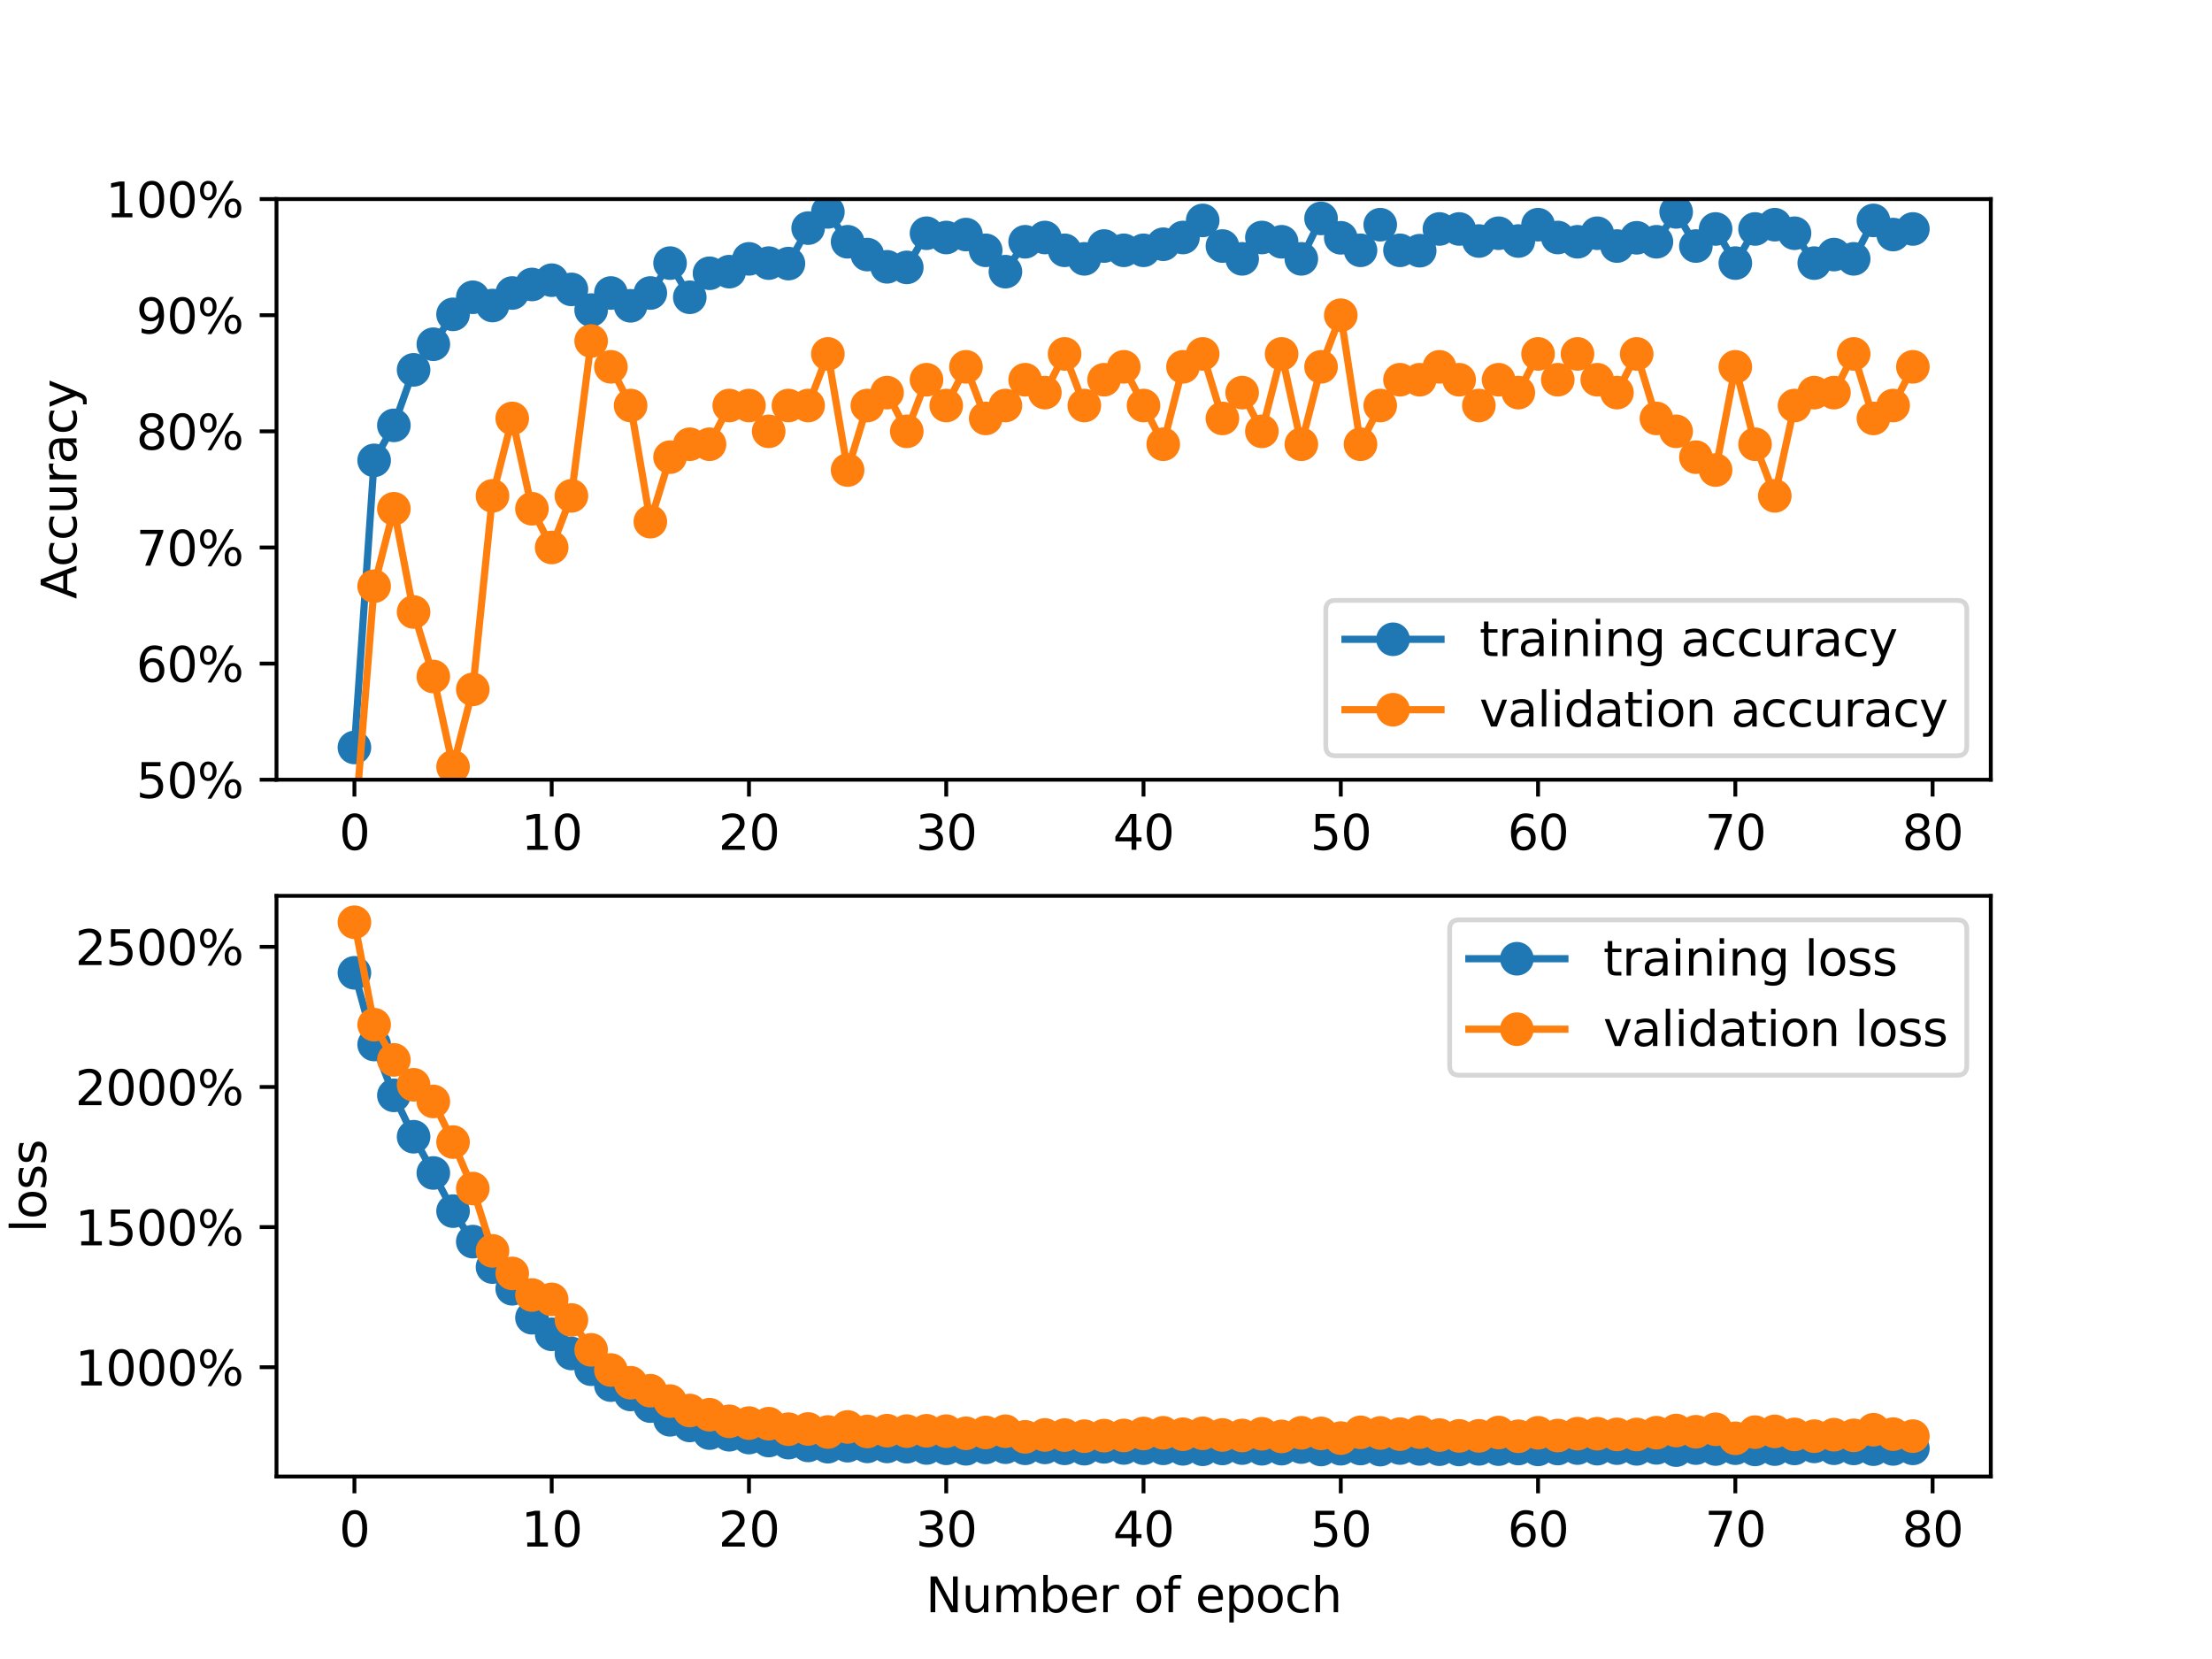 <?xml version="1.0" encoding="utf-8" standalone="no"?>
<!DOCTYPE svg PUBLIC "-//W3C//DTD SVG 1.1//EN"
  "http://www.w3.org/Graphics/SVG/1.1/DTD/svg11.dtd">
<svg xmlns:xlink="http://www.w3.org/1999/xlink" width="460.8pt" height="345.6pt" viewBox="0 0 460.8 345.6" xmlns="http://www.w3.org/2000/svg" version="1.1">
 <defs>
  <style type="text/css">*{stroke-linejoin: round; stroke-linecap: butt}</style>
 </defs>
 <g id="figure_1">
  <g id="patch_1">
   <path d="M 0 345.6 
L 460.8 345.6 
L 460.8 0 
L 0 0 
z
" style="fill: #ffffff"/>
  </g>
  <g id="axes_1">
   <g id="patch_2">
    <path d="M 57.6 162.432 
L 414.72 162.432 
L 414.72 41.472 
L 57.6 41.472 
z
" style="fill: #ffffff"/>
   </g>
   <g id="matplotlib.axis_1">
    <g id="xtick_1">
     <g id="line2d_1">
      <defs>
       <path id="md54530b377" d="M 0 0 
L 0 3.5 
" style="stroke: #000000; stroke-width: 0.8"/>
      </defs>
      <g>
       <use xlink:href="#md54530b377" x="73.833" y="162.432" style="stroke: #000000; stroke-width: 0.8"/>
      </g>
     </g>
     <g id="text_1">
      <!-- 0 -->
      <g transform="translate(70.651 177.03) scale(0.1 -0.1)">
       <defs>
        <path id="DejaVuSans-30" d="M 2034 4250 
Q 1547 4250 1301 3770 
Q 1056 3291 1056 2328 
Q 1056 1369 1301 889 
Q 1547 409 2034 409 
Q 2525 409 2770 889 
Q 3016 1369 3016 2328 
Q 3016 3291 2770 3770 
Q 2525 4250 2034 4250 
z
M 2034 4750 
Q 2819 4750 3233 4129 
Q 3647 3509 3647 2328 
Q 3647 1150 3233 529 
Q 2819 -91 2034 -91 
Q 1250 -91 836 529 
Q 422 1150 422 2328 
Q 422 3509 836 4129 
Q 1250 4750 2034 4750 
z
" transform="scale(0.016)"/>
       </defs>
       <use xlink:href="#DejaVuSans-30"/>
      </g>
     </g>
    </g>
    <g id="xtick_2">
     <g id="line2d_2">
      <g>
       <use xlink:href="#md54530b377" x="114.928" y="162.432" style="stroke: #000000; stroke-width: 0.8"/>
      </g>
     </g>
     <g id="text_2">
      <!-- 10 -->
      <g transform="translate(108.566 177.03) scale(0.1 -0.1)">
       <defs>
        <path id="DejaVuSans-31" d="M 794 531 
L 1825 531 
L 1825 4091 
L 703 3866 
L 703 4441 
L 1819 4666 
L 2450 4666 
L 2450 531 
L 3481 531 
L 3481 0 
L 794 0 
L 794 531 
z
" transform="scale(0.016)"/>
       </defs>
       <use xlink:href="#DejaVuSans-31"/>
       <use xlink:href="#DejaVuSans-30" x="63.623"/>
      </g>
     </g>
    </g>
    <g id="xtick_3">
     <g id="line2d_3">
      <g>
       <use xlink:href="#md54530b377" x="156.024" y="162.432" style="stroke: #000000; stroke-width: 0.8"/>
      </g>
     </g>
     <g id="text_3">
      <!-- 20 -->
      <g transform="translate(149.661 177.03) scale(0.1 -0.1)">
       <defs>
        <path id="DejaVuSans-32" d="M 1228 531 
L 3431 531 
L 3431 0 
L 469 0 
L 469 531 
Q 828 903 1448 1529 
Q 2069 2156 2228 2338 
Q 2531 2678 2651 2914 
Q 2772 3150 2772 3378 
Q 2772 3750 2511 3984 
Q 2250 4219 1831 4219 
Q 1534 4219 1204 4116 
Q 875 4013 500 3803 
L 500 4441 
Q 881 4594 1212 4672 
Q 1544 4750 1819 4750 
Q 2544 4750 2975 4387 
Q 3406 4025 3406 3419 
Q 3406 3131 3298 2873 
Q 3191 2616 2906 2266 
Q 2828 2175 2409 1742 
Q 1991 1309 1228 531 
z
" transform="scale(0.016)"/>
       </defs>
       <use xlink:href="#DejaVuSans-32"/>
       <use xlink:href="#DejaVuSans-30" x="63.623"/>
      </g>
     </g>
    </g>
    <g id="xtick_4">
     <g id="line2d_4">
      <g>
       <use xlink:href="#md54530b377" x="197.119" y="162.432" style="stroke: #000000; stroke-width: 0.8"/>
      </g>
     </g>
     <g id="text_4">
      <!-- 30 -->
      <g transform="translate(190.757 177.03) scale(0.1 -0.1)">
       <defs>
        <path id="DejaVuSans-33" d="M 2597 2516 
Q 3050 2419 3304 2112 
Q 3559 1806 3559 1356 
Q 3559 666 3084 287 
Q 2609 -91 1734 -91 
Q 1441 -91 1130 -33 
Q 819 25 488 141 
L 488 750 
Q 750 597 1062 519 
Q 1375 441 1716 441 
Q 2309 441 2620 675 
Q 2931 909 2931 1356 
Q 2931 1769 2642 2001 
Q 2353 2234 1838 2234 
L 1294 2234 
L 1294 2753 
L 1863 2753 
Q 2328 2753 2575 2939 
Q 2822 3125 2822 3475 
Q 2822 3834 2567 4026 
Q 2313 4219 1838 4219 
Q 1578 4219 1281 4162 
Q 984 4106 628 3988 
L 628 4550 
Q 988 4650 1302 4700 
Q 1616 4750 1894 4750 
Q 2613 4750 3031 4423 
Q 3450 4097 3450 3541 
Q 3450 3153 3228 2886 
Q 3006 2619 2597 2516 
z
" transform="scale(0.016)"/>
       </defs>
       <use xlink:href="#DejaVuSans-33"/>
       <use xlink:href="#DejaVuSans-30" x="63.623"/>
      </g>
     </g>
    </g>
    <g id="xtick_5">
     <g id="line2d_5">
      <g>
       <use xlink:href="#md54530b377" x="238.215" y="162.432" style="stroke: #000000; stroke-width: 0.8"/>
      </g>
     </g>
     <g id="text_5">
      <!-- 40 -->
      <g transform="translate(231.852 177.03) scale(0.1 -0.1)">
       <defs>
        <path id="DejaVuSans-34" d="M 2419 4116 
L 825 1625 
L 2419 1625 
L 2419 4116 
z
M 2253 4666 
L 3047 4666 
L 3047 1625 
L 3713 1625 
L 3713 1100 
L 3047 1100 
L 3047 0 
L 2419 0 
L 2419 1100 
L 313 1100 
L 313 1709 
L 2253 4666 
z
" transform="scale(0.016)"/>
       </defs>
       <use xlink:href="#DejaVuSans-34"/>
       <use xlink:href="#DejaVuSans-30" x="63.623"/>
      </g>
     </g>
    </g>
    <g id="xtick_6">
     <g id="line2d_6">
      <g>
       <use xlink:href="#md54530b377" x="279.31" y="162.432" style="stroke: #000000; stroke-width: 0.8"/>
      </g>
     </g>
     <g id="text_6">
      <!-- 50 -->
      <g transform="translate(272.948 177.03) scale(0.1 -0.1)">
       <defs>
        <path id="DejaVuSans-35" d="M 691 4666 
L 3169 4666 
L 3169 4134 
L 1269 4134 
L 1269 2991 
Q 1406 3038 1543 3061 
Q 1681 3084 1819 3084 
Q 2600 3084 3056 2656 
Q 3513 2228 3513 1497 
Q 3513 744 3044 326 
Q 2575 -91 1722 -91 
Q 1428 -91 1123 -41 
Q 819 9 494 109 
L 494 744 
Q 775 591 1075 516 
Q 1375 441 1709 441 
Q 2250 441 2565 725 
Q 2881 1009 2881 1497 
Q 2881 1984 2565 2268 
Q 2250 2553 1709 2553 
Q 1456 2553 1204 2497 
Q 953 2441 691 2322 
L 691 4666 
z
" transform="scale(0.016)"/>
       </defs>
       <use xlink:href="#DejaVuSans-35"/>
       <use xlink:href="#DejaVuSans-30" x="63.623"/>
      </g>
     </g>
    </g>
    <g id="xtick_7">
     <g id="line2d_7">
      <g>
       <use xlink:href="#md54530b377" x="320.406" y="162.432" style="stroke: #000000; stroke-width: 0.8"/>
      </g>
     </g>
     <g id="text_7">
      <!-- 60 -->
      <g transform="translate(314.043 177.03) scale(0.1 -0.1)">
       <defs>
        <path id="DejaVuSans-36" d="M 2113 2584 
Q 1688 2584 1439 2293 
Q 1191 2003 1191 1497 
Q 1191 994 1439 701 
Q 1688 409 2113 409 
Q 2538 409 2786 701 
Q 3034 994 3034 1497 
Q 3034 2003 2786 2293 
Q 2538 2584 2113 2584 
z
M 3366 4563 
L 3366 3988 
Q 3128 4100 2886 4159 
Q 2644 4219 2406 4219 
Q 1781 4219 1451 3797 
Q 1122 3375 1075 2522 
Q 1259 2794 1537 2939 
Q 1816 3084 2150 3084 
Q 2853 3084 3261 2657 
Q 3669 2231 3669 1497 
Q 3669 778 3244 343 
Q 2819 -91 2113 -91 
Q 1303 -91 875 529 
Q 447 1150 447 2328 
Q 447 3434 972 4092 
Q 1497 4750 2381 4750 
Q 2619 4750 2861 4703 
Q 3103 4656 3366 4563 
z
" transform="scale(0.016)"/>
       </defs>
       <use xlink:href="#DejaVuSans-36"/>
       <use xlink:href="#DejaVuSans-30" x="63.623"/>
      </g>
     </g>
    </g>
    <g id="xtick_8">
     <g id="line2d_8">
      <g>
       <use xlink:href="#md54530b377" x="361.501" y="162.432" style="stroke: #000000; stroke-width: 0.8"/>
      </g>
     </g>
     <g id="text_8">
      <!-- 70 -->
      <g transform="translate(355.139 177.03) scale(0.1 -0.1)">
       <defs>
        <path id="DejaVuSans-37" d="M 525 4666 
L 3525 4666 
L 3525 4397 
L 1831 0 
L 1172 0 
L 2766 4134 
L 525 4134 
L 525 4666 
z
" transform="scale(0.016)"/>
       </defs>
       <use xlink:href="#DejaVuSans-37"/>
       <use xlink:href="#DejaVuSans-30" x="63.623"/>
      </g>
     </g>
    </g>
    <g id="xtick_9">
     <g id="line2d_9">
      <g>
       <use xlink:href="#md54530b377" x="402.597" y="162.432" style="stroke: #000000; stroke-width: 0.8"/>
      </g>
     </g>
     <g id="text_9">
      <!-- 80 -->
      <g transform="translate(396.234 177.03) scale(0.1 -0.1)">
       <defs>
        <path id="DejaVuSans-38" d="M 2034 2216 
Q 1584 2216 1326 1975 
Q 1069 1734 1069 1313 
Q 1069 891 1326 650 
Q 1584 409 2034 409 
Q 2484 409 2743 651 
Q 3003 894 3003 1313 
Q 3003 1734 2745 1975 
Q 2488 2216 2034 2216 
z
M 1403 2484 
Q 997 2584 770 2862 
Q 544 3141 544 3541 
Q 544 4100 942 4425 
Q 1341 4750 2034 4750 
Q 2731 4750 3128 4425 
Q 3525 4100 3525 3541 
Q 3525 3141 3298 2862 
Q 3072 2584 2669 2484 
Q 3125 2378 3379 2068 
Q 3634 1759 3634 1313 
Q 3634 634 3220 271 
Q 2806 -91 2034 -91 
Q 1263 -91 848 271 
Q 434 634 434 1313 
Q 434 1759 690 2068 
Q 947 2378 1403 2484 
z
M 1172 3481 
Q 1172 3119 1398 2916 
Q 1625 2713 2034 2713 
Q 2441 2713 2670 2916 
Q 2900 3119 2900 3481 
Q 2900 3844 2670 4047 
Q 2441 4250 2034 4250 
Q 1625 4250 1398 4047 
Q 1172 3844 1172 3481 
z
" transform="scale(0.016)"/>
       </defs>
       <use xlink:href="#DejaVuSans-38"/>
       <use xlink:href="#DejaVuSans-30" x="63.623"/>
      </g>
     </g>
    </g>
   </g>
   <g id="matplotlib.axis_2">
    <g id="ytick_1">
     <g id="line2d_10">
      <defs>
       <path id="m66f7cfbdc4" d="M 0 0 
L -3.5 0 
" style="stroke: #000000; stroke-width: 0.8"/>
      </defs>
      <g>
       <use xlink:href="#m66f7cfbdc4" x="57.6" y="162.432" style="stroke: #000000; stroke-width: 0.8"/>
      </g>
     </g>
     <g id="text_10">
      <!-- 50% -->
      <g transform="translate(28.373 166.231) scale(0.1 -0.1)">
       <defs>
        <path id="DejaVuSans-25" d="M 4653 2053 
Q 4381 2053 4226 1822 
Q 4072 1591 4072 1178 
Q 4072 772 4226 539 
Q 4381 306 4653 306 
Q 4919 306 5073 539 
Q 5228 772 5228 1178 
Q 5228 1588 5073 1820 
Q 4919 2053 4653 2053 
z
M 4653 2450 
Q 5147 2450 5437 2106 
Q 5728 1763 5728 1178 
Q 5728 594 5436 251 
Q 5144 -91 4653 -91 
Q 4153 -91 3862 251 
Q 3572 594 3572 1178 
Q 3572 1766 3864 2108 
Q 4156 2450 4653 2450 
z
M 1428 4353 
Q 1159 4353 1004 4120 
Q 850 3888 850 3481 
Q 850 3069 1003 2837 
Q 1156 2606 1428 2606 
Q 1700 2606 1854 2837 
Q 2009 3069 2009 3481 
Q 2009 3884 1853 4118 
Q 1697 4353 1428 4353 
z
M 4250 4750 
L 4750 4750 
L 1831 -91 
L 1331 -91 
L 4250 4750 
z
M 1428 4750 
Q 1922 4750 2215 4408 
Q 2509 4066 2509 3481 
Q 2509 2891 2217 2550 
Q 1925 2209 1428 2209 
Q 931 2209 642 2551 
Q 353 2894 353 3481 
Q 353 4063 643 4406 
Q 934 4750 1428 4750 
z
" transform="scale(0.016)"/>
       </defs>
       <use xlink:href="#DejaVuSans-35"/>
       <use xlink:href="#DejaVuSans-30" x="63.623"/>
       <use xlink:href="#DejaVuSans-25" x="127.246"/>
      </g>
     </g>
    </g>
    <g id="ytick_2">
     <g id="line2d_11">
      <g>
       <use xlink:href="#m66f7cfbdc4" x="57.6" y="138.24" style="stroke: #000000; stroke-width: 0.8"/>
      </g>
     </g>
     <g id="text_11">
      <!-- 60% -->
      <g transform="translate(28.373 142.039) scale(0.1 -0.1)">
       <use xlink:href="#DejaVuSans-36"/>
       <use xlink:href="#DejaVuSans-30" x="63.623"/>
       <use xlink:href="#DejaVuSans-25" x="127.246"/>
      </g>
     </g>
    </g>
    <g id="ytick_3">
     <g id="line2d_12">
      <g>
       <use xlink:href="#m66f7cfbdc4" x="57.6" y="114.048" style="stroke: #000000; stroke-width: 0.8"/>
      </g>
     </g>
     <g id="text_12">
      <!-- 70% -->
      <g transform="translate(28.373 117.847) scale(0.1 -0.1)">
       <use xlink:href="#DejaVuSans-37"/>
       <use xlink:href="#DejaVuSans-30" x="63.623"/>
       <use xlink:href="#DejaVuSans-25" x="127.246"/>
      </g>
     </g>
    </g>
    <g id="ytick_4">
     <g id="line2d_13">
      <g>
       <use xlink:href="#m66f7cfbdc4" x="57.6" y="89.856" style="stroke: #000000; stroke-width: 0.8"/>
      </g>
     </g>
     <g id="text_13">
      <!-- 80% -->
      <g transform="translate(28.373 93.655) scale(0.1 -0.1)">
       <use xlink:href="#DejaVuSans-38"/>
       <use xlink:href="#DejaVuSans-30" x="63.623"/>
       <use xlink:href="#DejaVuSans-25" x="127.246"/>
      </g>
     </g>
    </g>
    <g id="ytick_5">
     <g id="line2d_14">
      <g>
       <use xlink:href="#m66f7cfbdc4" x="57.6" y="65.664" style="stroke: #000000; stroke-width: 0.8"/>
      </g>
     </g>
     <g id="text_14">
      <!-- 90% -->
      <g transform="translate(28.373 69.463) scale(0.1 -0.1)">
       <defs>
        <path id="DejaVuSans-39" d="M 703 97 
L 703 672 
Q 941 559 1184 500 
Q 1428 441 1663 441 
Q 2288 441 2617 861 
Q 2947 1281 2994 2138 
Q 2813 1869 2534 1725 
Q 2256 1581 1919 1581 
Q 1219 1581 811 2004 
Q 403 2428 403 3163 
Q 403 3881 828 4315 
Q 1253 4750 1959 4750 
Q 2769 4750 3195 4129 
Q 3622 3509 3622 2328 
Q 3622 1225 3098 567 
Q 2575 -91 1691 -91 
Q 1453 -91 1209 -44 
Q 966 3 703 97 
z
M 1959 2075 
Q 2384 2075 2632 2365 
Q 2881 2656 2881 3163 
Q 2881 3666 2632 3958 
Q 2384 4250 1959 4250 
Q 1534 4250 1286 3958 
Q 1038 3666 1038 3163 
Q 1038 2656 1286 2365 
Q 1534 2075 1959 2075 
z
" transform="scale(0.016)"/>
       </defs>
       <use xlink:href="#DejaVuSans-39"/>
       <use xlink:href="#DejaVuSans-30" x="63.623"/>
       <use xlink:href="#DejaVuSans-25" x="127.246"/>
      </g>
     </g>
    </g>
    <g id="ytick_6">
     <g id="line2d_15">
      <g>
       <use xlink:href="#m66f7cfbdc4" x="57.6" y="41.472" style="stroke: #000000; stroke-width: 0.8"/>
      </g>
     </g>
     <g id="text_15">
      <!-- 100% -->
      <g transform="translate(22.011 45.271) scale(0.1 -0.1)">
       <use xlink:href="#DejaVuSans-31"/>
       <use xlink:href="#DejaVuSans-30" x="63.623"/>
       <use xlink:href="#DejaVuSans-30" x="127.246"/>
       <use xlink:href="#DejaVuSans-25" x="190.869"/>
      </g>
     </g>
    </g>
    <g id="text_16">
     <!-- Accuracy -->
     <g transform="translate(15.931 124.78) rotate(-90) scale(0.1 -0.1)">
      <defs>
       <path id="DejaVuSans-41" d="M 2188 4044 
L 1331 1722 
L 3047 1722 
L 2188 4044 
z
M 1831 4666 
L 2547 4666 
L 4325 0 
L 3669 0 
L 3244 1197 
L 1141 1197 
L 716 0 
L 50 0 
L 1831 4666 
z
" transform="scale(0.016)"/>
       <path id="DejaVuSans-63" d="M 3122 3366 
L 3122 2828 
Q 2878 2963 2633 3030 
Q 2388 3097 2138 3097 
Q 1578 3097 1268 2742 
Q 959 2388 959 1747 
Q 959 1106 1268 751 
Q 1578 397 2138 397 
Q 2388 397 2633 464 
Q 2878 531 3122 666 
L 3122 134 
Q 2881 22 2623 -34 
Q 2366 -91 2075 -91 
Q 1284 -91 818 406 
Q 353 903 353 1747 
Q 353 2603 823 3093 
Q 1294 3584 2113 3584 
Q 2378 3584 2631 3529 
Q 2884 3475 3122 3366 
z
" transform="scale(0.016)"/>
       <path id="DejaVuSans-75" d="M 544 1381 
L 544 3500 
L 1119 3500 
L 1119 1403 
Q 1119 906 1312 657 
Q 1506 409 1894 409 
Q 2359 409 2629 706 
Q 2900 1003 2900 1516 
L 2900 3500 
L 3475 3500 
L 3475 0 
L 2900 0 
L 2900 538 
Q 2691 219 2414 64 
Q 2138 -91 1772 -91 
Q 1169 -91 856 284 
Q 544 659 544 1381 
z
M 1991 3584 
L 1991 3584 
z
" transform="scale(0.016)"/>
       <path id="DejaVuSans-72" d="M 2631 2963 
Q 2534 3019 2420 3045 
Q 2306 3072 2169 3072 
Q 1681 3072 1420 2755 
Q 1159 2438 1159 1844 
L 1159 0 
L 581 0 
L 581 3500 
L 1159 3500 
L 1159 2956 
Q 1341 3275 1631 3429 
Q 1922 3584 2338 3584 
Q 2397 3584 2469 3576 
Q 2541 3569 2628 3553 
L 2631 2963 
z
" transform="scale(0.016)"/>
       <path id="DejaVuSans-61" d="M 2194 1759 
Q 1497 1759 1228 1600 
Q 959 1441 959 1056 
Q 959 750 1161 570 
Q 1363 391 1709 391 
Q 2188 391 2477 730 
Q 2766 1069 2766 1631 
L 2766 1759 
L 2194 1759 
z
M 3341 1997 
L 3341 0 
L 2766 0 
L 2766 531 
Q 2569 213 2275 61 
Q 1981 -91 1556 -91 
Q 1019 -91 701 211 
Q 384 513 384 1019 
Q 384 1609 779 1909 
Q 1175 2209 1959 2209 
L 2766 2209 
L 2766 2266 
Q 2766 2663 2505 2880 
Q 2244 3097 1772 3097 
Q 1472 3097 1187 3025 
Q 903 2953 641 2809 
L 641 3341 
Q 956 3463 1253 3523 
Q 1550 3584 1831 3584 
Q 2591 3584 2966 3190 
Q 3341 2797 3341 1997 
z
" transform="scale(0.016)"/>
       <path id="DejaVuSans-79" d="M 2059 -325 
Q 1816 -950 1584 -1140 
Q 1353 -1331 966 -1331 
L 506 -1331 
L 506 -850 
L 844 -850 
Q 1081 -850 1212 -737 
Q 1344 -625 1503 -206 
L 1606 56 
L 191 3500 
L 800 3500 
L 1894 763 
L 2988 3500 
L 3597 3500 
L 2059 -325 
z
" transform="scale(0.016)"/>
      </defs>
      <use xlink:href="#DejaVuSans-41"/>
      <use xlink:href="#DejaVuSans-63" x="66.658"/>
      <use xlink:href="#DejaVuSans-63" x="121.639"/>
      <use xlink:href="#DejaVuSans-75" x="176.619"/>
      <use xlink:href="#DejaVuSans-72" x="239.998"/>
      <use xlink:href="#DejaVuSans-61" x="281.111"/>
      <use xlink:href="#DejaVuSans-63" x="342.391"/>
      <use xlink:href="#DejaVuSans-79" x="397.371"/>
     </g>
    </g>
   </g>
   <g id="line2d_16">
    <path d="M 73.833 155.712 
L 77.942 95.904 
L 82.052 88.611 
L 86.161 77.048 
L 90.271 71.712 
L 94.38 65.486 
L 98.49 61.928 
L 102.6 63.648 
L 106.709 61.039 
L 110.819 59.26 
L 114.928 58.371 
L 119.038 60.288 
L 123.147 64.597 
L 127.257 61.039 
L 131.366 63.707 
L 135.476 61.039 
L 139.586 54.813 
L 143.695 61.928 
L 147.805 56.928 
L 151.914 56.592 
L 156.024 53.924 
L 160.133 54.813 
L 164.243 54.912 
L 168.352 47.52 
L 172.462 44.14 
L 176.572 50.366 
L 180.681 53.034 
L 184.791 55.584 
L 188.9 55.703 
L 193.01 48.587 
L 197.119 49.477 
L 201.229 48.864 
L 205.338 52.145 
L 209.448 56.592 
L 213.557 50.366 
L 217.667 49.477 
L 221.777 52.145 
L 225.886 53.924 
L 229.996 51.256 
L 234.105 52.145 
L 238.215 52.145 
L 242.324 50.88 
L 246.434 49.477 
L 250.543 45.919 
L 254.653 51.256 
L 258.763 53.924 
L 262.872 49.477 
L 266.982 50.366 
L 271.091 53.924 
L 275.201 45.504 
L 279.31 49.536 
L 283.42 52.145 
L 287.529 46.808 
L 291.639 52.145 
L 295.748 52.224 
L 299.858 47.698 
L 303.968 47.698 
L 308.077 50.208 
L 312.187 48.587 
L 316.296 50.208 
L 320.406 46.808 
L 324.515 49.477 
L 328.625 50.366 
L 332.734 48.587 
L 336.844 51.256 
L 340.954 49.536 
L 345.063 50.366 
L 349.173 44.14 
L 353.282 51.256 
L 357.392 47.698 
L 361.501 54.813 
L 365.611 47.698 
L 369.72 46.808 
L 373.83 48.587 
L 377.94 54.813 
L 382.049 53.034 
L 386.159 53.924 
L 390.268 45.919 
L 394.378 48.864 
L 398.487 47.698 
" clip-path="url(#pd01e4f223f)" style="fill: none; stroke: #1f77b4; stroke-width: 1.5; stroke-linecap: square"/>
    <defs>
     <path id="m769b74598a" d="M 0 3 
C 0.796 3 1.559 2.684 2.121 2.121 
C 2.684 1.559 3 0.796 3 0 
C 3 -0.796 2.684 -1.559 2.121 -2.121 
C 1.559 -2.684 0.796 -3 0 -3 
C -0.796 -3 -1.559 -2.684 -2.121 -2.121 
C -2.684 -1.559 -3 -0.796 -3 0 
C -3 0.796 -2.684 1.559 -2.121 2.121 
C -1.559 2.684 -0.796 3 0 3 
z
" style="stroke: #1f77b4"/>
    </defs>
    <g clip-path="url(#pd01e4f223f)">
     <use xlink:href="#m769b74598a" x="73.833" y="155.712" style="fill: #1f77b4; stroke: #1f77b4"/>
     <use xlink:href="#m769b74598a" x="77.942" y="95.904" style="fill: #1f77b4; stroke: #1f77b4"/>
     <use xlink:href="#m769b74598a" x="82.052" y="88.611" style="fill: #1f77b4; stroke: #1f77b4"/>
     <use xlink:href="#m769b74598a" x="86.161" y="77.048" style="fill: #1f77b4; stroke: #1f77b4"/>
     <use xlink:href="#m769b74598a" x="90.271" y="71.712" style="fill: #1f77b4; stroke: #1f77b4"/>
     <use xlink:href="#m769b74598a" x="94.38" y="65.486" style="fill: #1f77b4; stroke: #1f77b4"/>
     <use xlink:href="#m769b74598a" x="98.49" y="61.928" style="fill: #1f77b4; stroke: #1f77b4"/>
     <use xlink:href="#m769b74598a" x="102.6" y="63.648" style="fill: #1f77b4; stroke: #1f77b4"/>
     <use xlink:href="#m769b74598a" x="106.709" y="61.039" style="fill: #1f77b4; stroke: #1f77b4"/>
     <use xlink:href="#m769b74598a" x="110.819" y="59.26" style="fill: #1f77b4; stroke: #1f77b4"/>
     <use xlink:href="#m769b74598a" x="114.928" y="58.371" style="fill: #1f77b4; stroke: #1f77b4"/>
     <use xlink:href="#m769b74598a" x="119.038" y="60.288" style="fill: #1f77b4; stroke: #1f77b4"/>
     <use xlink:href="#m769b74598a" x="123.147" y="64.597" style="fill: #1f77b4; stroke: #1f77b4"/>
     <use xlink:href="#m769b74598a" x="127.257" y="61.039" style="fill: #1f77b4; stroke: #1f77b4"/>
     <use xlink:href="#m769b74598a" x="131.366" y="63.707" style="fill: #1f77b4; stroke: #1f77b4"/>
     <use xlink:href="#m769b74598a" x="135.476" y="61.039" style="fill: #1f77b4; stroke: #1f77b4"/>
     <use xlink:href="#m769b74598a" x="139.586" y="54.813" style="fill: #1f77b4; stroke: #1f77b4"/>
     <use xlink:href="#m769b74598a" x="143.695" y="61.928" style="fill: #1f77b4; stroke: #1f77b4"/>
     <use xlink:href="#m769b74598a" x="147.805" y="56.928" style="fill: #1f77b4; stroke: #1f77b4"/>
     <use xlink:href="#m769b74598a" x="151.914" y="56.592" style="fill: #1f77b4; stroke: #1f77b4"/>
     <use xlink:href="#m769b74598a" x="156.024" y="53.924" style="fill: #1f77b4; stroke: #1f77b4"/>
     <use xlink:href="#m769b74598a" x="160.133" y="54.813" style="fill: #1f77b4; stroke: #1f77b4"/>
     <use xlink:href="#m769b74598a" x="164.243" y="54.912" style="fill: #1f77b4; stroke: #1f77b4"/>
     <use xlink:href="#m769b74598a" x="168.352" y="47.52" style="fill: #1f77b4; stroke: #1f77b4"/>
     <use xlink:href="#m769b74598a" x="172.462" y="44.14" style="fill: #1f77b4; stroke: #1f77b4"/>
     <use xlink:href="#m769b74598a" x="176.572" y="50.366" style="fill: #1f77b4; stroke: #1f77b4"/>
     <use xlink:href="#m769b74598a" x="180.681" y="53.034" style="fill: #1f77b4; stroke: #1f77b4"/>
     <use xlink:href="#m769b74598a" x="184.791" y="55.584" style="fill: #1f77b4; stroke: #1f77b4"/>
     <use xlink:href="#m769b74598a" x="188.9" y="55.703" style="fill: #1f77b4; stroke: #1f77b4"/>
     <use xlink:href="#m769b74598a" x="193.01" y="48.587" style="fill: #1f77b4; stroke: #1f77b4"/>
     <use xlink:href="#m769b74598a" x="197.119" y="49.477" style="fill: #1f77b4; stroke: #1f77b4"/>
     <use xlink:href="#m769b74598a" x="201.229" y="48.864" style="fill: #1f77b4; stroke: #1f77b4"/>
     <use xlink:href="#m769b74598a" x="205.338" y="52.145" style="fill: #1f77b4; stroke: #1f77b4"/>
     <use xlink:href="#m769b74598a" x="209.448" y="56.592" style="fill: #1f77b4; stroke: #1f77b4"/>
     <use xlink:href="#m769b74598a" x="213.557" y="50.366" style="fill: #1f77b4; stroke: #1f77b4"/>
     <use xlink:href="#m769b74598a" x="217.667" y="49.477" style="fill: #1f77b4; stroke: #1f77b4"/>
     <use xlink:href="#m769b74598a" x="221.777" y="52.145" style="fill: #1f77b4; stroke: #1f77b4"/>
     <use xlink:href="#m769b74598a" x="225.886" y="53.924" style="fill: #1f77b4; stroke: #1f77b4"/>
     <use xlink:href="#m769b74598a" x="229.996" y="51.256" style="fill: #1f77b4; stroke: #1f77b4"/>
     <use xlink:href="#m769b74598a" x="234.105" y="52.145" style="fill: #1f77b4; stroke: #1f77b4"/>
     <use xlink:href="#m769b74598a" x="238.215" y="52.145" style="fill: #1f77b4; stroke: #1f77b4"/>
     <use xlink:href="#m769b74598a" x="242.324" y="50.88" style="fill: #1f77b4; stroke: #1f77b4"/>
     <use xlink:href="#m769b74598a" x="246.434" y="49.477" style="fill: #1f77b4; stroke: #1f77b4"/>
     <use xlink:href="#m769b74598a" x="250.543" y="45.919" style="fill: #1f77b4; stroke: #1f77b4"/>
     <use xlink:href="#m769b74598a" x="254.653" y="51.256" style="fill: #1f77b4; stroke: #1f77b4"/>
     <use xlink:href="#m769b74598a" x="258.763" y="53.924" style="fill: #1f77b4; stroke: #1f77b4"/>
     <use xlink:href="#m769b74598a" x="262.872" y="49.477" style="fill: #1f77b4; stroke: #1f77b4"/>
     <use xlink:href="#m769b74598a" x="266.982" y="50.366" style="fill: #1f77b4; stroke: #1f77b4"/>
     <use xlink:href="#m769b74598a" x="271.091" y="53.924" style="fill: #1f77b4; stroke: #1f77b4"/>
     <use xlink:href="#m769b74598a" x="275.201" y="45.504" style="fill: #1f77b4; stroke: #1f77b4"/>
     <use xlink:href="#m769b74598a" x="279.31" y="49.536" style="fill: #1f77b4; stroke: #1f77b4"/>
     <use xlink:href="#m769b74598a" x="283.42" y="52.145" style="fill: #1f77b4; stroke: #1f77b4"/>
     <use xlink:href="#m769b74598a" x="287.529" y="46.808" style="fill: #1f77b4; stroke: #1f77b4"/>
     <use xlink:href="#m769b74598a" x="291.639" y="52.145" style="fill: #1f77b4; stroke: #1f77b4"/>
     <use xlink:href="#m769b74598a" x="295.748" y="52.224" style="fill: #1f77b4; stroke: #1f77b4"/>
     <use xlink:href="#m769b74598a" x="299.858" y="47.698" style="fill: #1f77b4; stroke: #1f77b4"/>
     <use xlink:href="#m769b74598a" x="303.968" y="47.698" style="fill: #1f77b4; stroke: #1f77b4"/>
     <use xlink:href="#m769b74598a" x="308.077" y="50.208" style="fill: #1f77b4; stroke: #1f77b4"/>
     <use xlink:href="#m769b74598a" x="312.187" y="48.587" style="fill: #1f77b4; stroke: #1f77b4"/>
     <use xlink:href="#m769b74598a" x="316.296" y="50.208" style="fill: #1f77b4; stroke: #1f77b4"/>
     <use xlink:href="#m769b74598a" x="320.406" y="46.808" style="fill: #1f77b4; stroke: #1f77b4"/>
     <use xlink:href="#m769b74598a" x="324.515" y="49.477" style="fill: #1f77b4; stroke: #1f77b4"/>
     <use xlink:href="#m769b74598a" x="328.625" y="50.366" style="fill: #1f77b4; stroke: #1f77b4"/>
     <use xlink:href="#m769b74598a" x="332.734" y="48.587" style="fill: #1f77b4; stroke: #1f77b4"/>
     <use xlink:href="#m769b74598a" x="336.844" y="51.256" style="fill: #1f77b4; stroke: #1f77b4"/>
     <use xlink:href="#m769b74598a" x="340.954" y="49.536" style="fill: #1f77b4; stroke: #1f77b4"/>
     <use xlink:href="#m769b74598a" x="345.063" y="50.366" style="fill: #1f77b4; stroke: #1f77b4"/>
     <use xlink:href="#m769b74598a" x="349.173" y="44.14" style="fill: #1f77b4; stroke: #1f77b4"/>
     <use xlink:href="#m769b74598a" x="353.282" y="51.256" style="fill: #1f77b4; stroke: #1f77b4"/>
     <use xlink:href="#m769b74598a" x="357.392" y="47.698" style="fill: #1f77b4; stroke: #1f77b4"/>
     <use xlink:href="#m769b74598a" x="361.501" y="54.813" style="fill: #1f77b4; stroke: #1f77b4"/>
     <use xlink:href="#m769b74598a" x="365.611" y="47.698" style="fill: #1f77b4; stroke: #1f77b4"/>
     <use xlink:href="#m769b74598a" x="369.72" y="46.808" style="fill: #1f77b4; stroke: #1f77b4"/>
     <use xlink:href="#m769b74598a" x="373.83" y="48.587" style="fill: #1f77b4; stroke: #1f77b4"/>
     <use xlink:href="#m769b74598a" x="377.94" y="54.813" style="fill: #1f77b4; stroke: #1f77b4"/>
     <use xlink:href="#m769b74598a" x="382.049" y="53.034" style="fill: #1f77b4; stroke: #1f77b4"/>
     <use xlink:href="#m769b74598a" x="386.159" y="53.924" style="fill: #1f77b4; stroke: #1f77b4"/>
     <use xlink:href="#m769b74598a" x="390.268" y="45.919" style="fill: #1f77b4; stroke: #1f77b4"/>
     <use xlink:href="#m769b74598a" x="394.378" y="48.864" style="fill: #1f77b4; stroke: #1f77b4"/>
     <use xlink:href="#m769b74598a" x="398.487" y="47.698" style="fill: #1f77b4; stroke: #1f77b4"/>
    </g>
   </g>
   <g id="line2d_17">
    <path d="M 73.833 173.184 
L 77.942 122.112 
L 82.052 105.984 
L 86.161 127.488 
L 90.271 140.928 
L 94.38 159.744 
L 98.49 143.616 
L 102.6 103.296 
L 106.709 87.168 
L 110.819 105.984 
L 114.928 114.048 
L 119.038 103.296 
L 123.147 71.04 
L 127.257 76.416 
L 131.366 84.48 
L 135.476 108.672 
L 139.586 95.232 
L 143.695 92.544 
L 147.805 92.544 
L 151.914 84.48 
L 156.024 84.48 
L 160.133 89.856 
L 164.243 84.48 
L 168.352 84.48 
L 172.462 73.728 
L 176.572 97.92 
L 180.681 84.48 
L 184.791 81.792 
L 188.9 89.856 
L 193.01 79.104 
L 197.119 84.48 
L 201.229 76.416 
L 205.338 87.168 
L 209.448 84.48 
L 213.557 79.104 
L 217.667 81.792 
L 221.777 73.728 
L 225.886 84.48 
L 229.996 79.104 
L 234.105 76.416 
L 238.215 84.48 
L 242.324 92.544 
L 246.434 76.416 
L 250.543 73.728 
L 254.653 87.168 
L 258.763 81.792 
L 262.872 89.856 
L 266.982 73.728 
L 271.091 92.544 
L 275.201 76.416 
L 279.31 65.664 
L 283.42 92.544 
L 287.529 84.48 
L 291.639 79.104 
L 295.748 79.104 
L 299.858 76.416 
L 303.968 79.104 
L 308.077 84.48 
L 312.187 79.104 
L 316.296 81.792 
L 320.406 73.728 
L 324.515 79.104 
L 328.625 73.728 
L 332.734 79.104 
L 336.844 81.792 
L 340.954 73.728 
L 345.063 87.168 
L 349.173 89.856 
L 353.282 95.232 
L 357.392 97.92 
L 361.501 76.416 
L 365.611 92.544 
L 369.72 103.296 
L 373.83 84.48 
L 377.94 81.792 
L 382.049 81.792 
L 386.159 73.728 
L 390.268 87.168 
L 394.378 84.48 
L 398.487 76.416 
" clip-path="url(#pd01e4f223f)" style="fill: none; stroke: #ff7f0e; stroke-width: 1.5; stroke-linecap: square"/>
    <defs>
     <path id="m30f8e1c00a" d="M 0 3 
C 0.796 3 1.559 2.684 2.121 2.121 
C 2.684 1.559 3 0.796 3 0 
C 3 -0.796 2.684 -1.559 2.121 -2.121 
C 1.559 -2.684 0.796 -3 0 -3 
C -0.796 -3 -1.559 -2.684 -2.121 -2.121 
C -2.684 -1.559 -3 -0.796 -3 0 
C -3 0.796 -2.684 1.559 -2.121 2.121 
C -1.559 2.684 -0.796 3 0 3 
z
" style="stroke: #ff7f0e"/>
    </defs>
    <g clip-path="url(#pd01e4f223f)">
     <use xlink:href="#m30f8e1c00a" x="73.833" y="173.184" style="fill: #ff7f0e; stroke: #ff7f0e"/>
     <use xlink:href="#m30f8e1c00a" x="77.942" y="122.112" style="fill: #ff7f0e; stroke: #ff7f0e"/>
     <use xlink:href="#m30f8e1c00a" x="82.052" y="105.984" style="fill: #ff7f0e; stroke: #ff7f0e"/>
     <use xlink:href="#m30f8e1c00a" x="86.161" y="127.488" style="fill: #ff7f0e; stroke: #ff7f0e"/>
     <use xlink:href="#m30f8e1c00a" x="90.271" y="140.928" style="fill: #ff7f0e; stroke: #ff7f0e"/>
     <use xlink:href="#m30f8e1c00a" x="94.38" y="159.744" style="fill: #ff7f0e; stroke: #ff7f0e"/>
     <use xlink:href="#m30f8e1c00a" x="98.49" y="143.616" style="fill: #ff7f0e; stroke: #ff7f0e"/>
     <use xlink:href="#m30f8e1c00a" x="102.6" y="103.296" style="fill: #ff7f0e; stroke: #ff7f0e"/>
     <use xlink:href="#m30f8e1c00a" x="106.709" y="87.168" style="fill: #ff7f0e; stroke: #ff7f0e"/>
     <use xlink:href="#m30f8e1c00a" x="110.819" y="105.984" style="fill: #ff7f0e; stroke: #ff7f0e"/>
     <use xlink:href="#m30f8e1c00a" x="114.928" y="114.048" style="fill: #ff7f0e; stroke: #ff7f0e"/>
     <use xlink:href="#m30f8e1c00a" x="119.038" y="103.296" style="fill: #ff7f0e; stroke: #ff7f0e"/>
     <use xlink:href="#m30f8e1c00a" x="123.147" y="71.04" style="fill: #ff7f0e; stroke: #ff7f0e"/>
     <use xlink:href="#m30f8e1c00a" x="127.257" y="76.416" style="fill: #ff7f0e; stroke: #ff7f0e"/>
     <use xlink:href="#m30f8e1c00a" x="131.366" y="84.48" style="fill: #ff7f0e; stroke: #ff7f0e"/>
     <use xlink:href="#m30f8e1c00a" x="135.476" y="108.672" style="fill: #ff7f0e; stroke: #ff7f0e"/>
     <use xlink:href="#m30f8e1c00a" x="139.586" y="95.232" style="fill: #ff7f0e; stroke: #ff7f0e"/>
     <use xlink:href="#m30f8e1c00a" x="143.695" y="92.544" style="fill: #ff7f0e; stroke: #ff7f0e"/>
     <use xlink:href="#m30f8e1c00a" x="147.805" y="92.544" style="fill: #ff7f0e; stroke: #ff7f0e"/>
     <use xlink:href="#m30f8e1c00a" x="151.914" y="84.48" style="fill: #ff7f0e; stroke: #ff7f0e"/>
     <use xlink:href="#m30f8e1c00a" x="156.024" y="84.48" style="fill: #ff7f0e; stroke: #ff7f0e"/>
     <use xlink:href="#m30f8e1c00a" x="160.133" y="89.856" style="fill: #ff7f0e; stroke: #ff7f0e"/>
     <use xlink:href="#m30f8e1c00a" x="164.243" y="84.48" style="fill: #ff7f0e; stroke: #ff7f0e"/>
     <use xlink:href="#m30f8e1c00a" x="168.352" y="84.48" style="fill: #ff7f0e; stroke: #ff7f0e"/>
     <use xlink:href="#m30f8e1c00a" x="172.462" y="73.728" style="fill: #ff7f0e; stroke: #ff7f0e"/>
     <use xlink:href="#m30f8e1c00a" x="176.572" y="97.92" style="fill: #ff7f0e; stroke: #ff7f0e"/>
     <use xlink:href="#m30f8e1c00a" x="180.681" y="84.48" style="fill: #ff7f0e; stroke: #ff7f0e"/>
     <use xlink:href="#m30f8e1c00a" x="184.791" y="81.792" style="fill: #ff7f0e; stroke: #ff7f0e"/>
     <use xlink:href="#m30f8e1c00a" x="188.9" y="89.856" style="fill: #ff7f0e; stroke: #ff7f0e"/>
     <use xlink:href="#m30f8e1c00a" x="193.01" y="79.104" style="fill: #ff7f0e; stroke: #ff7f0e"/>
     <use xlink:href="#m30f8e1c00a" x="197.119" y="84.48" style="fill: #ff7f0e; stroke: #ff7f0e"/>
     <use xlink:href="#m30f8e1c00a" x="201.229" y="76.416" style="fill: #ff7f0e; stroke: #ff7f0e"/>
     <use xlink:href="#m30f8e1c00a" x="205.338" y="87.168" style="fill: #ff7f0e; stroke: #ff7f0e"/>
     <use xlink:href="#m30f8e1c00a" x="209.448" y="84.48" style="fill: #ff7f0e; stroke: #ff7f0e"/>
     <use xlink:href="#m30f8e1c00a" x="213.557" y="79.104" style="fill: #ff7f0e; stroke: #ff7f0e"/>
     <use xlink:href="#m30f8e1c00a" x="217.667" y="81.792" style="fill: #ff7f0e; stroke: #ff7f0e"/>
     <use xlink:href="#m30f8e1c00a" x="221.777" y="73.728" style="fill: #ff7f0e; stroke: #ff7f0e"/>
     <use xlink:href="#m30f8e1c00a" x="225.886" y="84.48" style="fill: #ff7f0e; stroke: #ff7f0e"/>
     <use xlink:href="#m30f8e1c00a" x="229.996" y="79.104" style="fill: #ff7f0e; stroke: #ff7f0e"/>
     <use xlink:href="#m30f8e1c00a" x="234.105" y="76.416" style="fill: #ff7f0e; stroke: #ff7f0e"/>
     <use xlink:href="#m30f8e1c00a" x="238.215" y="84.48" style="fill: #ff7f0e; stroke: #ff7f0e"/>
     <use xlink:href="#m30f8e1c00a" x="242.324" y="92.544" style="fill: #ff7f0e; stroke: #ff7f0e"/>
     <use xlink:href="#m30f8e1c00a" x="246.434" y="76.416" style="fill: #ff7f0e; stroke: #ff7f0e"/>
     <use xlink:href="#m30f8e1c00a" x="250.543" y="73.728" style="fill: #ff7f0e; stroke: #ff7f0e"/>
     <use xlink:href="#m30f8e1c00a" x="254.653" y="87.168" style="fill: #ff7f0e; stroke: #ff7f0e"/>
     <use xlink:href="#m30f8e1c00a" x="258.763" y="81.792" style="fill: #ff7f0e; stroke: #ff7f0e"/>
     <use xlink:href="#m30f8e1c00a" x="262.872" y="89.856" style="fill: #ff7f0e; stroke: #ff7f0e"/>
     <use xlink:href="#m30f8e1c00a" x="266.982" y="73.728" style="fill: #ff7f0e; stroke: #ff7f0e"/>
     <use xlink:href="#m30f8e1c00a" x="271.091" y="92.544" style="fill: #ff7f0e; stroke: #ff7f0e"/>
     <use xlink:href="#m30f8e1c00a" x="275.201" y="76.416" style="fill: #ff7f0e; stroke: #ff7f0e"/>
     <use xlink:href="#m30f8e1c00a" x="279.31" y="65.664" style="fill: #ff7f0e; stroke: #ff7f0e"/>
     <use xlink:href="#m30f8e1c00a" x="283.42" y="92.544" style="fill: #ff7f0e; stroke: #ff7f0e"/>
     <use xlink:href="#m30f8e1c00a" x="287.529" y="84.48" style="fill: #ff7f0e; stroke: #ff7f0e"/>
     <use xlink:href="#m30f8e1c00a" x="291.639" y="79.104" style="fill: #ff7f0e; stroke: #ff7f0e"/>
     <use xlink:href="#m30f8e1c00a" x="295.748" y="79.104" style="fill: #ff7f0e; stroke: #ff7f0e"/>
     <use xlink:href="#m30f8e1c00a" x="299.858" y="76.416" style="fill: #ff7f0e; stroke: #ff7f0e"/>
     <use xlink:href="#m30f8e1c00a" x="303.968" y="79.104" style="fill: #ff7f0e; stroke: #ff7f0e"/>
     <use xlink:href="#m30f8e1c00a" x="308.077" y="84.48" style="fill: #ff7f0e; stroke: #ff7f0e"/>
     <use xlink:href="#m30f8e1c00a" x="312.187" y="79.104" style="fill: #ff7f0e; stroke: #ff7f0e"/>
     <use xlink:href="#m30f8e1c00a" x="316.296" y="81.792" style="fill: #ff7f0e; stroke: #ff7f0e"/>
     <use xlink:href="#m30f8e1c00a" x="320.406" y="73.728" style="fill: #ff7f0e; stroke: #ff7f0e"/>
     <use xlink:href="#m30f8e1c00a" x="324.515" y="79.104" style="fill: #ff7f0e; stroke: #ff7f0e"/>
     <use xlink:href="#m30f8e1c00a" x="328.625" y="73.728" style="fill: #ff7f0e; stroke: #ff7f0e"/>
     <use xlink:href="#m30f8e1c00a" x="332.734" y="79.104" style="fill: #ff7f0e; stroke: #ff7f0e"/>
     <use xlink:href="#m30f8e1c00a" x="336.844" y="81.792" style="fill: #ff7f0e; stroke: #ff7f0e"/>
     <use xlink:href="#m30f8e1c00a" x="340.954" y="73.728" style="fill: #ff7f0e; stroke: #ff7f0e"/>
     <use xlink:href="#m30f8e1c00a" x="345.063" y="87.168" style="fill: #ff7f0e; stroke: #ff7f0e"/>
     <use xlink:href="#m30f8e1c00a" x="349.173" y="89.856" style="fill: #ff7f0e; stroke: #ff7f0e"/>
     <use xlink:href="#m30f8e1c00a" x="353.282" y="95.232" style="fill: #ff7f0e; stroke: #ff7f0e"/>
     <use xlink:href="#m30f8e1c00a" x="357.392" y="97.92" style="fill: #ff7f0e; stroke: #ff7f0e"/>
     <use xlink:href="#m30f8e1c00a" x="361.501" y="76.416" style="fill: #ff7f0e; stroke: #ff7f0e"/>
     <use xlink:href="#m30f8e1c00a" x="365.611" y="92.544" style="fill: #ff7f0e; stroke: #ff7f0e"/>
     <use xlink:href="#m30f8e1c00a" x="369.72" y="103.296" style="fill: #ff7f0e; stroke: #ff7f0e"/>
     <use xlink:href="#m30f8e1c00a" x="373.83" y="84.48" style="fill: #ff7f0e; stroke: #ff7f0e"/>
     <use xlink:href="#m30f8e1c00a" x="377.94" y="81.792" style="fill: #ff7f0e; stroke: #ff7f0e"/>
     <use xlink:href="#m30f8e1c00a" x="382.049" y="81.792" style="fill: #ff7f0e; stroke: #ff7f0e"/>
     <use xlink:href="#m30f8e1c00a" x="386.159" y="73.728" style="fill: #ff7f0e; stroke: #ff7f0e"/>
     <use xlink:href="#m30f8e1c00a" x="390.268" y="87.168" style="fill: #ff7f0e; stroke: #ff7f0e"/>
     <use xlink:href="#m30f8e1c00a" x="394.378" y="84.48" style="fill: #ff7f0e; stroke: #ff7f0e"/>
     <use xlink:href="#m30f8e1c00a" x="398.487" y="76.416" style="fill: #ff7f0e; stroke: #ff7f0e"/>
    </g>
   </g>
   <g id="patch_3">
    <path d="M 57.6 162.432 
L 57.6 41.472 
" style="fill: none; stroke: #000000; stroke-width: 0.8; stroke-linejoin: miter; stroke-linecap: square"/>
   </g>
   <g id="patch_4">
    <path d="M 414.72 162.432 
L 414.72 41.472 
" style="fill: none; stroke: #000000; stroke-width: 0.8; stroke-linejoin: miter; stroke-linecap: square"/>
   </g>
   <g id="patch_5">
    <path d="M 57.6 162.432 
L 414.72 162.432 
" style="fill: none; stroke: #000000; stroke-width: 0.8; stroke-linejoin: miter; stroke-linecap: square"/>
   </g>
   <g id="patch_6">
    <path d="M 57.6 41.472 
L 414.72 41.472 
" style="fill: none; stroke: #000000; stroke-width: 0.8; stroke-linejoin: miter; stroke-linecap: square"/>
   </g>
   <g id="legend_1">
    <g id="patch_7">
     <path d="M 278.189 157.432 
L 407.72 157.432 
Q 409.72 157.432 409.72 155.432 
L 409.72 127.076 
Q 409.72 125.076 407.72 125.076 
L 278.189 125.076 
Q 276.189 125.076 276.189 127.076 
L 276.189 155.432 
Q 276.189 157.432 278.189 157.432 
z
" style="fill: #ffffff; opacity: 0.8; stroke: #cccccc; stroke-linejoin: miter"/>
    </g>
    <g id="line2d_18">
     <path d="M 280.189 133.174 
L 290.189 133.174 
L 300.189 133.174 
" style="fill: none; stroke: #1f77b4; stroke-width: 1.5; stroke-linecap: square"/>
     <g>
      <use xlink:href="#m769b74598a" x="290.189" y="133.174" style="fill: #1f77b4; stroke: #1f77b4"/>
     </g>
    </g>
    <g id="text_17">
     <!-- training accuracy -->
     <g transform="translate(308.189 136.674) scale(0.1 -0.1)">
      <defs>
       <path id="DejaVuSans-74" d="M 1172 4494 
L 1172 3500 
L 2356 3500 
L 2356 3053 
L 1172 3053 
L 1172 1153 
Q 1172 725 1289 603 
Q 1406 481 1766 481 
L 2356 481 
L 2356 0 
L 1766 0 
Q 1100 0 847 248 
Q 594 497 594 1153 
L 594 3053 
L 172 3053 
L 172 3500 
L 594 3500 
L 594 4494 
L 1172 4494 
z
" transform="scale(0.016)"/>
       <path id="DejaVuSans-69" d="M 603 3500 
L 1178 3500 
L 1178 0 
L 603 0 
L 603 3500 
z
M 603 4863 
L 1178 4863 
L 1178 4134 
L 603 4134 
L 603 4863 
z
" transform="scale(0.016)"/>
       <path id="DejaVuSans-6e" d="M 3513 2113 
L 3513 0 
L 2938 0 
L 2938 2094 
Q 2938 2591 2744 2837 
Q 2550 3084 2163 3084 
Q 1697 3084 1428 2787 
Q 1159 2491 1159 1978 
L 1159 0 
L 581 0 
L 581 3500 
L 1159 3500 
L 1159 2956 
Q 1366 3272 1645 3428 
Q 1925 3584 2291 3584 
Q 2894 3584 3203 3211 
Q 3513 2838 3513 2113 
z
" transform="scale(0.016)"/>
       <path id="DejaVuSans-67" d="M 2906 1791 
Q 2906 2416 2648 2759 
Q 2391 3103 1925 3103 
Q 1463 3103 1205 2759 
Q 947 2416 947 1791 
Q 947 1169 1205 825 
Q 1463 481 1925 481 
Q 2391 481 2648 825 
Q 2906 1169 2906 1791 
z
M 3481 434 
Q 3481 -459 3084 -895 
Q 2688 -1331 1869 -1331 
Q 1566 -1331 1297 -1286 
Q 1028 -1241 775 -1147 
L 775 -588 
Q 1028 -725 1275 -790 
Q 1522 -856 1778 -856 
Q 2344 -856 2625 -561 
Q 2906 -266 2906 331 
L 2906 616 
Q 2728 306 2450 153 
Q 2172 0 1784 0 
Q 1141 0 747 490 
Q 353 981 353 1791 
Q 353 2603 747 3093 
Q 1141 3584 1784 3584 
Q 2172 3584 2450 3431 
Q 2728 3278 2906 2969 
L 2906 3500 
L 3481 3500 
L 3481 434 
z
" transform="scale(0.016)"/>
       <path id="DejaVuSans-20" transform="scale(0.016)"/>
      </defs>
      <use xlink:href="#DejaVuSans-74"/>
      <use xlink:href="#DejaVuSans-72" x="39.209"/>
      <use xlink:href="#DejaVuSans-61" x="80.322"/>
      <use xlink:href="#DejaVuSans-69" x="141.602"/>
      <use xlink:href="#DejaVuSans-6e" x="169.385"/>
      <use xlink:href="#DejaVuSans-69" x="232.764"/>
      <use xlink:href="#DejaVuSans-6e" x="260.547"/>
      <use xlink:href="#DejaVuSans-67" x="323.926"/>
      <use xlink:href="#DejaVuSans-20" x="387.402"/>
      <use xlink:href="#DejaVuSans-61" x="419.189"/>
      <use xlink:href="#DejaVuSans-63" x="480.469"/>
      <use xlink:href="#DejaVuSans-63" x="535.449"/>
      <use xlink:href="#DejaVuSans-75" x="590.43"/>
      <use xlink:href="#DejaVuSans-72" x="653.809"/>
      <use xlink:href="#DejaVuSans-61" x="694.922"/>
      <use xlink:href="#DejaVuSans-63" x="756.201"/>
      <use xlink:href="#DejaVuSans-79" x="811.182"/>
     </g>
    </g>
    <g id="line2d_19">
     <path d="M 280.189 147.852 
L 290.189 147.852 
L 300.189 147.852 
" style="fill: none; stroke: #ff7f0e; stroke-width: 1.5; stroke-linecap: square"/>
     <g>
      <use xlink:href="#m30f8e1c00a" x="290.189" y="147.852" style="fill: #ff7f0e; stroke: #ff7f0e"/>
     </g>
    </g>
    <g id="text_18">
     <!-- validation accuracy -->
     <g transform="translate(308.189 151.352) scale(0.1 -0.1)">
      <defs>
       <path id="DejaVuSans-76" d="M 191 3500 
L 800 3500 
L 1894 563 
L 2988 3500 
L 3597 3500 
L 2284 0 
L 1503 0 
L 191 3500 
z
" transform="scale(0.016)"/>
       <path id="DejaVuSans-6c" d="M 603 4863 
L 1178 4863 
L 1178 0 
L 603 0 
L 603 4863 
z
" transform="scale(0.016)"/>
       <path id="DejaVuSans-64" d="M 2906 2969 
L 2906 4863 
L 3481 4863 
L 3481 0 
L 2906 0 
L 2906 525 
Q 2725 213 2448 61 
Q 2172 -91 1784 -91 
Q 1150 -91 751 415 
Q 353 922 353 1747 
Q 353 2572 751 3078 
Q 1150 3584 1784 3584 
Q 2172 3584 2448 3432 
Q 2725 3281 2906 2969 
z
M 947 1747 
Q 947 1113 1208 752 
Q 1469 391 1925 391 
Q 2381 391 2643 752 
Q 2906 1113 2906 1747 
Q 2906 2381 2643 2742 
Q 2381 3103 1925 3103 
Q 1469 3103 1208 2742 
Q 947 2381 947 1747 
z
" transform="scale(0.016)"/>
       <path id="DejaVuSans-6f" d="M 1959 3097 
Q 1497 3097 1228 2736 
Q 959 2375 959 1747 
Q 959 1119 1226 758 
Q 1494 397 1959 397 
Q 2419 397 2687 759 
Q 2956 1122 2956 1747 
Q 2956 2369 2687 2733 
Q 2419 3097 1959 3097 
z
M 1959 3584 
Q 2709 3584 3137 3096 
Q 3566 2609 3566 1747 
Q 3566 888 3137 398 
Q 2709 -91 1959 -91 
Q 1206 -91 779 398 
Q 353 888 353 1747 
Q 353 2609 779 3096 
Q 1206 3584 1959 3584 
z
" transform="scale(0.016)"/>
      </defs>
      <use xlink:href="#DejaVuSans-76"/>
      <use xlink:href="#DejaVuSans-61" x="59.18"/>
      <use xlink:href="#DejaVuSans-6c" x="120.459"/>
      <use xlink:href="#DejaVuSans-69" x="148.242"/>
      <use xlink:href="#DejaVuSans-64" x="176.025"/>
      <use xlink:href="#DejaVuSans-61" x="239.502"/>
      <use xlink:href="#DejaVuSans-74" x="300.781"/>
      <use xlink:href="#DejaVuSans-69" x="339.99"/>
      <use xlink:href="#DejaVuSans-6f" x="367.773"/>
      <use xlink:href="#DejaVuSans-6e" x="428.955"/>
      <use xlink:href="#DejaVuSans-20" x="492.334"/>
      <use xlink:href="#DejaVuSans-61" x="524.121"/>
      <use xlink:href="#DejaVuSans-63" x="585.4"/>
      <use xlink:href="#DejaVuSans-63" x="640.381"/>
      <use xlink:href="#DejaVuSans-75" x="695.361"/>
      <use xlink:href="#DejaVuSans-72" x="758.74"/>
      <use xlink:href="#DejaVuSans-61" x="799.854"/>
      <use xlink:href="#DejaVuSans-63" x="861.133"/>
      <use xlink:href="#DejaVuSans-79" x="916.113"/>
     </g>
    </g>
   </g>
  </g>
  <g id="axes_2">
   <g id="patch_8">
    <path d="M 57.6 307.584 
L 414.72 307.584 
L 414.72 186.624 
L 57.6 186.624 
z
" style="fill: #ffffff"/>
   </g>
   <g id="matplotlib.axis_3">
    <g id="xtick_10">
     <g id="line2d_20">
      <g>
       <use xlink:href="#md54530b377" x="73.833" y="307.584" style="stroke: #000000; stroke-width: 0.8"/>
      </g>
     </g>
     <g id="text_19">
      <!-- 0 -->
      <g transform="translate(70.651 322.182) scale(0.1 -0.1)">
       <use xlink:href="#DejaVuSans-30"/>
      </g>
     </g>
    </g>
    <g id="xtick_11">
     <g id="line2d_21">
      <g>
       <use xlink:href="#md54530b377" x="114.928" y="307.584" style="stroke: #000000; stroke-width: 0.8"/>
      </g>
     </g>
     <g id="text_20">
      <!-- 10 -->
      <g transform="translate(108.566 322.182) scale(0.1 -0.1)">
       <use xlink:href="#DejaVuSans-31"/>
       <use xlink:href="#DejaVuSans-30" x="63.623"/>
      </g>
     </g>
    </g>
    <g id="xtick_12">
     <g id="line2d_22">
      <g>
       <use xlink:href="#md54530b377" x="156.024" y="307.584" style="stroke: #000000; stroke-width: 0.8"/>
      </g>
     </g>
     <g id="text_21">
      <!-- 20 -->
      <g transform="translate(149.661 322.182) scale(0.1 -0.1)">
       <use xlink:href="#DejaVuSans-32"/>
       <use xlink:href="#DejaVuSans-30" x="63.623"/>
      </g>
     </g>
    </g>
    <g id="xtick_13">
     <g id="line2d_23">
      <g>
       <use xlink:href="#md54530b377" x="197.119" y="307.584" style="stroke: #000000; stroke-width: 0.8"/>
      </g>
     </g>
     <g id="text_22">
      <!-- 30 -->
      <g transform="translate(190.757 322.182) scale(0.1 -0.1)">
       <use xlink:href="#DejaVuSans-33"/>
       <use xlink:href="#DejaVuSans-30" x="63.623"/>
      </g>
     </g>
    </g>
    <g id="xtick_14">
     <g id="line2d_24">
      <g>
       <use xlink:href="#md54530b377" x="238.215" y="307.584" style="stroke: #000000; stroke-width: 0.8"/>
      </g>
     </g>
     <g id="text_23">
      <!-- 40 -->
      <g transform="translate(231.852 322.182) scale(0.1 -0.1)">
       <use xlink:href="#DejaVuSans-34"/>
       <use xlink:href="#DejaVuSans-30" x="63.623"/>
      </g>
     </g>
    </g>
    <g id="xtick_15">
     <g id="line2d_25">
      <g>
       <use xlink:href="#md54530b377" x="279.31" y="307.584" style="stroke: #000000; stroke-width: 0.8"/>
      </g>
     </g>
     <g id="text_24">
      <!-- 50 -->
      <g transform="translate(272.948 322.182) scale(0.1 -0.1)">
       <use xlink:href="#DejaVuSans-35"/>
       <use xlink:href="#DejaVuSans-30" x="63.623"/>
      </g>
     </g>
    </g>
    <g id="xtick_16">
     <g id="line2d_26">
      <g>
       <use xlink:href="#md54530b377" x="320.406" y="307.584" style="stroke: #000000; stroke-width: 0.8"/>
      </g>
     </g>
     <g id="text_25">
      <!-- 60 -->
      <g transform="translate(314.043 322.182) scale(0.1 -0.1)">
       <use xlink:href="#DejaVuSans-36"/>
       <use xlink:href="#DejaVuSans-30" x="63.623"/>
      </g>
     </g>
    </g>
    <g id="xtick_17">
     <g id="line2d_27">
      <g>
       <use xlink:href="#md54530b377" x="361.501" y="307.584" style="stroke: #000000; stroke-width: 0.8"/>
      </g>
     </g>
     <g id="text_26">
      <!-- 70 -->
      <g transform="translate(355.139 322.182) scale(0.1 -0.1)">
       <use xlink:href="#DejaVuSans-37"/>
       <use xlink:href="#DejaVuSans-30" x="63.623"/>
      </g>
     </g>
    </g>
    <g id="xtick_18">
     <g id="line2d_28">
      <g>
       <use xlink:href="#md54530b377" x="402.597" y="307.584" style="stroke: #000000; stroke-width: 0.8"/>
      </g>
     </g>
     <g id="text_27">
      <!-- 80 -->
      <g transform="translate(396.234 322.182) scale(0.1 -0.1)">
       <use xlink:href="#DejaVuSans-38"/>
       <use xlink:href="#DejaVuSans-30" x="63.623"/>
      </g>
     </g>
    </g>
    <g id="text_28">
     <!-- Number of epoch -->
     <g transform="translate(192.848 335.861) scale(0.1 -0.1)">
      <defs>
       <path id="DejaVuSans-4e" d="M 628 4666 
L 1478 4666 
L 3547 763 
L 3547 4666 
L 4159 4666 
L 4159 0 
L 3309 0 
L 1241 3903 
L 1241 0 
L 628 0 
L 628 4666 
z
" transform="scale(0.016)"/>
       <path id="DejaVuSans-6d" d="M 3328 2828 
Q 3544 3216 3844 3400 
Q 4144 3584 4550 3584 
Q 5097 3584 5394 3201 
Q 5691 2819 5691 2113 
L 5691 0 
L 5113 0 
L 5113 2094 
Q 5113 2597 4934 2840 
Q 4756 3084 4391 3084 
Q 3944 3084 3684 2787 
Q 3425 2491 3425 1978 
L 3425 0 
L 2847 0 
L 2847 2094 
Q 2847 2600 2669 2842 
Q 2491 3084 2119 3084 
Q 1678 3084 1418 2786 
Q 1159 2488 1159 1978 
L 1159 0 
L 581 0 
L 581 3500 
L 1159 3500 
L 1159 2956 
Q 1356 3278 1631 3431 
Q 1906 3584 2284 3584 
Q 2666 3584 2933 3390 
Q 3200 3197 3328 2828 
z
" transform="scale(0.016)"/>
       <path id="DejaVuSans-62" d="M 3116 1747 
Q 3116 2381 2855 2742 
Q 2594 3103 2138 3103 
Q 1681 3103 1420 2742 
Q 1159 2381 1159 1747 
Q 1159 1113 1420 752 
Q 1681 391 2138 391 
Q 2594 391 2855 752 
Q 3116 1113 3116 1747 
z
M 1159 2969 
Q 1341 3281 1617 3432 
Q 1894 3584 2278 3584 
Q 2916 3584 3314 3078 
Q 3713 2572 3713 1747 
Q 3713 922 3314 415 
Q 2916 -91 2278 -91 
Q 1894 -91 1617 61 
Q 1341 213 1159 525 
L 1159 0 
L 581 0 
L 581 4863 
L 1159 4863 
L 1159 2969 
z
" transform="scale(0.016)"/>
       <path id="DejaVuSans-65" d="M 3597 1894 
L 3597 1613 
L 953 1613 
Q 991 1019 1311 708 
Q 1631 397 2203 397 
Q 2534 397 2845 478 
Q 3156 559 3463 722 
L 3463 178 
Q 3153 47 2828 -22 
Q 2503 -91 2169 -91 
Q 1331 -91 842 396 
Q 353 884 353 1716 
Q 353 2575 817 3079 
Q 1281 3584 2069 3584 
Q 2775 3584 3186 3129 
Q 3597 2675 3597 1894 
z
M 3022 2063 
Q 3016 2534 2758 2815 
Q 2500 3097 2075 3097 
Q 1594 3097 1305 2825 
Q 1016 2553 972 2059 
L 3022 2063 
z
" transform="scale(0.016)"/>
       <path id="DejaVuSans-66" d="M 2375 4863 
L 2375 4384 
L 1825 4384 
Q 1516 4384 1395 4259 
Q 1275 4134 1275 3809 
L 1275 3500 
L 2222 3500 
L 2222 3053 
L 1275 3053 
L 1275 0 
L 697 0 
L 697 3053 
L 147 3053 
L 147 3500 
L 697 3500 
L 697 3744 
Q 697 4328 969 4595 
Q 1241 4863 1831 4863 
L 2375 4863 
z
" transform="scale(0.016)"/>
       <path id="DejaVuSans-70" d="M 1159 525 
L 1159 -1331 
L 581 -1331 
L 581 3500 
L 1159 3500 
L 1159 2969 
Q 1341 3281 1617 3432 
Q 1894 3584 2278 3584 
Q 2916 3584 3314 3078 
Q 3713 2572 3713 1747 
Q 3713 922 3314 415 
Q 2916 -91 2278 -91 
Q 1894 -91 1617 61 
Q 1341 213 1159 525 
z
M 3116 1747 
Q 3116 2381 2855 2742 
Q 2594 3103 2138 3103 
Q 1681 3103 1420 2742 
Q 1159 2381 1159 1747 
Q 1159 1113 1420 752 
Q 1681 391 2138 391 
Q 2594 391 2855 752 
Q 3116 1113 3116 1747 
z
" transform="scale(0.016)"/>
       <path id="DejaVuSans-68" d="M 3513 2113 
L 3513 0 
L 2938 0 
L 2938 2094 
Q 2938 2591 2744 2837 
Q 2550 3084 2163 3084 
Q 1697 3084 1428 2787 
Q 1159 2491 1159 1978 
L 1159 0 
L 581 0 
L 581 4863 
L 1159 4863 
L 1159 2956 
Q 1366 3272 1645 3428 
Q 1925 3584 2291 3584 
Q 2894 3584 3203 3211 
Q 3513 2838 3513 2113 
z
" transform="scale(0.016)"/>
      </defs>
      <use xlink:href="#DejaVuSans-4e"/>
      <use xlink:href="#DejaVuSans-75" x="74.805"/>
      <use xlink:href="#DejaVuSans-6d" x="138.184"/>
      <use xlink:href="#DejaVuSans-62" x="235.596"/>
      <use xlink:href="#DejaVuSans-65" x="299.072"/>
      <use xlink:href="#DejaVuSans-72" x="360.596"/>
      <use xlink:href="#DejaVuSans-20" x="401.709"/>
      <use xlink:href="#DejaVuSans-6f" x="433.496"/>
      <use xlink:href="#DejaVuSans-66" x="494.678"/>
      <use xlink:href="#DejaVuSans-20" x="529.883"/>
      <use xlink:href="#DejaVuSans-65" x="561.67"/>
      <use xlink:href="#DejaVuSans-70" x="623.193"/>
      <use xlink:href="#DejaVuSans-6f" x="686.67"/>
      <use xlink:href="#DejaVuSans-63" x="747.852"/>
      <use xlink:href="#DejaVuSans-68" x="802.832"/>
     </g>
    </g>
   </g>
   <g id="matplotlib.axis_4">
    <g id="ytick_7">
     <g id="line2d_29">
      <g>
       <use xlink:href="#m66f7cfbdc4" x="57.6" y="284.822" style="stroke: #000000; stroke-width: 0.8"/>
      </g>
     </g>
     <g id="text_29">
      <!-- 1000% -->
      <g transform="translate(15.648 288.621) scale(0.1 -0.1)">
       <use xlink:href="#DejaVuSans-31"/>
       <use xlink:href="#DejaVuSans-30" x="63.623"/>
       <use xlink:href="#DejaVuSans-30" x="127.246"/>
       <use xlink:href="#DejaVuSans-30" x="190.869"/>
       <use xlink:href="#DejaVuSans-25" x="254.492"/>
      </g>
     </g>
    </g>
    <g id="ytick_8">
     <g id="line2d_30">
      <g>
       <use xlink:href="#m66f7cfbdc4" x="57.6" y="255.627" style="stroke: #000000; stroke-width: 0.8"/>
      </g>
     </g>
     <g id="text_30">
      <!-- 1500% -->
      <g transform="translate(15.648 259.426) scale(0.1 -0.1)">
       <use xlink:href="#DejaVuSans-31"/>
       <use xlink:href="#DejaVuSans-35" x="63.623"/>
       <use xlink:href="#DejaVuSans-30" x="127.246"/>
       <use xlink:href="#DejaVuSans-30" x="190.869"/>
       <use xlink:href="#DejaVuSans-25" x="254.492"/>
      </g>
     </g>
    </g>
    <g id="ytick_9">
     <g id="line2d_31">
      <g>
       <use xlink:href="#m66f7cfbdc4" x="57.6" y="226.432" style="stroke: #000000; stroke-width: 0.8"/>
      </g>
     </g>
     <g id="text_31">
      <!-- 2000% -->
      <g transform="translate(15.648 230.231) scale(0.1 -0.1)">
       <use xlink:href="#DejaVuSans-32"/>
       <use xlink:href="#DejaVuSans-30" x="63.623"/>
       <use xlink:href="#DejaVuSans-30" x="127.246"/>
       <use xlink:href="#DejaVuSans-30" x="190.869"/>
       <use xlink:href="#DejaVuSans-25" x="254.492"/>
      </g>
     </g>
    </g>
    <g id="ytick_10">
     <g id="line2d_32">
      <g>
       <use xlink:href="#m66f7cfbdc4" x="57.6" y="197.236" style="stroke: #000000; stroke-width: 0.8"/>
      </g>
     </g>
     <g id="text_32">
      <!-- 2500% -->
      <g transform="translate(15.648 201.036) scale(0.1 -0.1)">
       <use xlink:href="#DejaVuSans-32"/>
       <use xlink:href="#DejaVuSans-35" x="63.623"/>
       <use xlink:href="#DejaVuSans-30" x="127.246"/>
       <use xlink:href="#DejaVuSans-30" x="190.869"/>
       <use xlink:href="#DejaVuSans-25" x="254.492"/>
      </g>
     </g>
    </g>
    <g id="text_33">
     <!-- loss -->
     <g transform="translate(9.569 256.762) rotate(-90) scale(0.1 -0.1)">
      <defs>
       <path id="DejaVuSans-73" d="M 2834 3397 
L 2834 2853 
Q 2591 2978 2328 3040 
Q 2066 3103 1784 3103 
Q 1356 3103 1142 2972 
Q 928 2841 928 2578 
Q 928 2378 1081 2264 
Q 1234 2150 1697 2047 
L 1894 2003 
Q 2506 1872 2764 1633 
Q 3022 1394 3022 966 
Q 3022 478 2636 193 
Q 2250 -91 1575 -91 
Q 1294 -91 989 -36 
Q 684 19 347 128 
L 347 722 
Q 666 556 975 473 
Q 1284 391 1588 391 
Q 1994 391 2212 530 
Q 2431 669 2431 922 
Q 2431 1156 2273 1281 
Q 2116 1406 1581 1522 
L 1381 1569 
Q 847 1681 609 1914 
Q 372 2147 372 2553 
Q 372 3047 722 3315 
Q 1072 3584 1716 3584 
Q 2034 3584 2315 3537 
Q 2597 3491 2834 3397 
z
" transform="scale(0.016)"/>
      </defs>
      <use xlink:href="#DejaVuSans-6c"/>
      <use xlink:href="#DejaVuSans-6f" x="27.783"/>
      <use xlink:href="#DejaVuSans-73" x="88.965"/>
      <use xlink:href="#DejaVuSans-73" x="141.064"/>
     </g>
    </g>
   </g>
   <g id="line2d_33">
    <path d="M 73.833 202.657 
L 77.942 217.589 
L 82.052 228.184 
L 86.161 236.803 
L 90.271 244.353 
L 94.38 252.3 
L 98.49 258.653 
L 102.6 263.956 
L 106.709 268.476 
L 110.819 274.508 
L 114.928 277.964 
L 119.038 281.96 
L 123.147 285.233 
L 127.257 288.545 
L 131.366 290.494 
L 135.476 292.917 
L 139.586 295.77 
L 143.695 296.949 
L 147.805 298.543 
L 151.914 298.886 
L 156.024 299.471 
L 160.133 300.091 
L 164.243 300.528 
L 168.352 301.107 
L 172.462 301.373 
L 176.572 301.162 
L 180.681 301.308 
L 184.791 301.318 
L 188.9 301.372 
L 193.01 301.64 
L 197.119 301.71 
L 201.229 301.813 
L 205.338 301.52 
L 209.448 301.479 
L 213.557 301.709 
L 217.667 301.52 
L 221.777 301.717 
L 225.886 301.789 
L 229.996 301.403 
L 234.105 301.636 
L 238.215 301.684 
L 242.324 301.716 
L 246.434 301.821 
L 250.543 301.914 
L 254.653 301.741 
L 258.763 301.661 
L 262.872 301.807 
L 266.982 301.782 
L 271.091 301.447 
L 275.201 301.957 
L 279.31 301.796 
L 283.42 301.757 
L 287.529 301.979 
L 291.639 301.65 
L 295.748 301.837 
L 299.858 301.893 
L 303.968 301.95 
L 308.077 301.824 
L 312.187 301.878 
L 316.296 301.756 
L 320.406 301.936 
L 324.515 301.756 
L 328.625 301.658 
L 332.734 301.781 
L 336.844 301.67 
L 340.954 301.825 
L 345.063 301.617 
L 349.173 302.086 
L 353.282 301.663 
L 357.392 301.858 
L 361.501 301.683 
L 365.611 301.939 
L 369.72 301.875 
L 373.83 301.735 
L 377.94 301.313 
L 382.049 301.695 
L 386.159 301.732 
L 390.268 301.888 
L 394.378 301.839 
L 398.487 301.721 
" clip-path="url(#pb7576ea402)" style="fill: none; stroke: #1f77b4; stroke-width: 1.5; stroke-linecap: square"/>
    <g clip-path="url(#pb7576ea402)">
     <use xlink:href="#m769b74598a" x="73.833" y="202.657" style="fill: #1f77b4; stroke: #1f77b4"/>
     <use xlink:href="#m769b74598a" x="77.942" y="217.589" style="fill: #1f77b4; stroke: #1f77b4"/>
     <use xlink:href="#m769b74598a" x="82.052" y="228.184" style="fill: #1f77b4; stroke: #1f77b4"/>
     <use xlink:href="#m769b74598a" x="86.161" y="236.803" style="fill: #1f77b4; stroke: #1f77b4"/>
     <use xlink:href="#m769b74598a" x="90.271" y="244.353" style="fill: #1f77b4; stroke: #1f77b4"/>
     <use xlink:href="#m769b74598a" x="94.38" y="252.3" style="fill: #1f77b4; stroke: #1f77b4"/>
     <use xlink:href="#m769b74598a" x="98.49" y="258.653" style="fill: #1f77b4; stroke: #1f77b4"/>
     <use xlink:href="#m769b74598a" x="102.6" y="263.956" style="fill: #1f77b4; stroke: #1f77b4"/>
     <use xlink:href="#m769b74598a" x="106.709" y="268.476" style="fill: #1f77b4; stroke: #1f77b4"/>
     <use xlink:href="#m769b74598a" x="110.819" y="274.508" style="fill: #1f77b4; stroke: #1f77b4"/>
     <use xlink:href="#m769b74598a" x="114.928" y="277.964" style="fill: #1f77b4; stroke: #1f77b4"/>
     <use xlink:href="#m769b74598a" x="119.038" y="281.96" style="fill: #1f77b4; stroke: #1f77b4"/>
     <use xlink:href="#m769b74598a" x="123.147" y="285.233" style="fill: #1f77b4; stroke: #1f77b4"/>
     <use xlink:href="#m769b74598a" x="127.257" y="288.545" style="fill: #1f77b4; stroke: #1f77b4"/>
     <use xlink:href="#m769b74598a" x="131.366" y="290.494" style="fill: #1f77b4; stroke: #1f77b4"/>
     <use xlink:href="#m769b74598a" x="135.476" y="292.917" style="fill: #1f77b4; stroke: #1f77b4"/>
     <use xlink:href="#m769b74598a" x="139.586" y="295.77" style="fill: #1f77b4; stroke: #1f77b4"/>
     <use xlink:href="#m769b74598a" x="143.695" y="296.949" style="fill: #1f77b4; stroke: #1f77b4"/>
     <use xlink:href="#m769b74598a" x="147.805" y="298.543" style="fill: #1f77b4; stroke: #1f77b4"/>
     <use xlink:href="#m769b74598a" x="151.914" y="298.886" style="fill: #1f77b4; stroke: #1f77b4"/>
     <use xlink:href="#m769b74598a" x="156.024" y="299.471" style="fill: #1f77b4; stroke: #1f77b4"/>
     <use xlink:href="#m769b74598a" x="160.133" y="300.091" style="fill: #1f77b4; stroke: #1f77b4"/>
     <use xlink:href="#m769b74598a" x="164.243" y="300.528" style="fill: #1f77b4; stroke: #1f77b4"/>
     <use xlink:href="#m769b74598a" x="168.352" y="301.107" style="fill: #1f77b4; stroke: #1f77b4"/>
     <use xlink:href="#m769b74598a" x="172.462" y="301.373" style="fill: #1f77b4; stroke: #1f77b4"/>
     <use xlink:href="#m769b74598a" x="176.572" y="301.162" style="fill: #1f77b4; stroke: #1f77b4"/>
     <use xlink:href="#m769b74598a" x="180.681" y="301.308" style="fill: #1f77b4; stroke: #1f77b4"/>
     <use xlink:href="#m769b74598a" x="184.791" y="301.318" style="fill: #1f77b4; stroke: #1f77b4"/>
     <use xlink:href="#m769b74598a" x="188.9" y="301.372" style="fill: #1f77b4; stroke: #1f77b4"/>
     <use xlink:href="#m769b74598a" x="193.01" y="301.64" style="fill: #1f77b4; stroke: #1f77b4"/>
     <use xlink:href="#m769b74598a" x="197.119" y="301.71" style="fill: #1f77b4; stroke: #1f77b4"/>
     <use xlink:href="#m769b74598a" x="201.229" y="301.813" style="fill: #1f77b4; stroke: #1f77b4"/>
     <use xlink:href="#m769b74598a" x="205.338" y="301.52" style="fill: #1f77b4; stroke: #1f77b4"/>
     <use xlink:href="#m769b74598a" x="209.448" y="301.479" style="fill: #1f77b4; stroke: #1f77b4"/>
     <use xlink:href="#m769b74598a" x="213.557" y="301.709" style="fill: #1f77b4; stroke: #1f77b4"/>
     <use xlink:href="#m769b74598a" x="217.667" y="301.52" style="fill: #1f77b4; stroke: #1f77b4"/>
     <use xlink:href="#m769b74598a" x="221.777" y="301.717" style="fill: #1f77b4; stroke: #1f77b4"/>
     <use xlink:href="#m769b74598a" x="225.886" y="301.789" style="fill: #1f77b4; stroke: #1f77b4"/>
     <use xlink:href="#m769b74598a" x="229.996" y="301.403" style="fill: #1f77b4; stroke: #1f77b4"/>
     <use xlink:href="#m769b74598a" x="234.105" y="301.636" style="fill: #1f77b4; stroke: #1f77b4"/>
     <use xlink:href="#m769b74598a" x="238.215" y="301.684" style="fill: #1f77b4; stroke: #1f77b4"/>
     <use xlink:href="#m769b74598a" x="242.324" y="301.716" style="fill: #1f77b4; stroke: #1f77b4"/>
     <use xlink:href="#m769b74598a" x="246.434" y="301.821" style="fill: #1f77b4; stroke: #1f77b4"/>
     <use xlink:href="#m769b74598a" x="250.543" y="301.914" style="fill: #1f77b4; stroke: #1f77b4"/>
     <use xlink:href="#m769b74598a" x="254.653" y="301.741" style="fill: #1f77b4; stroke: #1f77b4"/>
     <use xlink:href="#m769b74598a" x="258.763" y="301.661" style="fill: #1f77b4; stroke: #1f77b4"/>
     <use xlink:href="#m769b74598a" x="262.872" y="301.807" style="fill: #1f77b4; stroke: #1f77b4"/>
     <use xlink:href="#m769b74598a" x="266.982" y="301.782" style="fill: #1f77b4; stroke: #1f77b4"/>
     <use xlink:href="#m769b74598a" x="271.091" y="301.447" style="fill: #1f77b4; stroke: #1f77b4"/>
     <use xlink:href="#m769b74598a" x="275.201" y="301.957" style="fill: #1f77b4; stroke: #1f77b4"/>
     <use xlink:href="#m769b74598a" x="279.31" y="301.796" style="fill: #1f77b4; stroke: #1f77b4"/>
     <use xlink:href="#m769b74598a" x="283.42" y="301.757" style="fill: #1f77b4; stroke: #1f77b4"/>
     <use xlink:href="#m769b74598a" x="287.529" y="301.979" style="fill: #1f77b4; stroke: #1f77b4"/>
     <use xlink:href="#m769b74598a" x="291.639" y="301.65" style="fill: #1f77b4; stroke: #1f77b4"/>
     <use xlink:href="#m769b74598a" x="295.748" y="301.837" style="fill: #1f77b4; stroke: #1f77b4"/>
     <use xlink:href="#m769b74598a" x="299.858" y="301.893" style="fill: #1f77b4; stroke: #1f77b4"/>
     <use xlink:href="#m769b74598a" x="303.968" y="301.95" style="fill: #1f77b4; stroke: #1f77b4"/>
     <use xlink:href="#m769b74598a" x="308.077" y="301.824" style="fill: #1f77b4; stroke: #1f77b4"/>
     <use xlink:href="#m769b74598a" x="312.187" y="301.878" style="fill: #1f77b4; stroke: #1f77b4"/>
     <use xlink:href="#m769b74598a" x="316.296" y="301.756" style="fill: #1f77b4; stroke: #1f77b4"/>
     <use xlink:href="#m769b74598a" x="320.406" y="301.936" style="fill: #1f77b4; stroke: #1f77b4"/>
     <use xlink:href="#m769b74598a" x="324.515" y="301.756" style="fill: #1f77b4; stroke: #1f77b4"/>
     <use xlink:href="#m769b74598a" x="328.625" y="301.658" style="fill: #1f77b4; stroke: #1f77b4"/>
     <use xlink:href="#m769b74598a" x="332.734" y="301.781" style="fill: #1f77b4; stroke: #1f77b4"/>
     <use xlink:href="#m769b74598a" x="336.844" y="301.67" style="fill: #1f77b4; stroke: #1f77b4"/>
     <use xlink:href="#m769b74598a" x="340.954" y="301.825" style="fill: #1f77b4; stroke: #1f77b4"/>
     <use xlink:href="#m769b74598a" x="345.063" y="301.617" style="fill: #1f77b4; stroke: #1f77b4"/>
     <use xlink:href="#m769b74598a" x="349.173" y="302.086" style="fill: #1f77b4; stroke: #1f77b4"/>
     <use xlink:href="#m769b74598a" x="353.282" y="301.663" style="fill: #1f77b4; stroke: #1f77b4"/>
     <use xlink:href="#m769b74598a" x="357.392" y="301.858" style="fill: #1f77b4; stroke: #1f77b4"/>
     <use xlink:href="#m769b74598a" x="361.501" y="301.683" style="fill: #1f77b4; stroke: #1f77b4"/>
     <use xlink:href="#m769b74598a" x="365.611" y="301.939" style="fill: #1f77b4; stroke: #1f77b4"/>
     <use xlink:href="#m769b74598a" x="369.72" y="301.875" style="fill: #1f77b4; stroke: #1f77b4"/>
     <use xlink:href="#m769b74598a" x="373.83" y="301.735" style="fill: #1f77b4; stroke: #1f77b4"/>
     <use xlink:href="#m769b74598a" x="377.94" y="301.313" style="fill: #1f77b4; stroke: #1f77b4"/>
     <use xlink:href="#m769b74598a" x="382.049" y="301.695" style="fill: #1f77b4; stroke: #1f77b4"/>
     <use xlink:href="#m769b74598a" x="386.159" y="301.732" style="fill: #1f77b4; stroke: #1f77b4"/>
     <use xlink:href="#m769b74598a" x="390.268" y="301.888" style="fill: #1f77b4; stroke: #1f77b4"/>
     <use xlink:href="#m769b74598a" x="394.378" y="301.839" style="fill: #1f77b4; stroke: #1f77b4"/>
     <use xlink:href="#m769b74598a" x="398.487" y="301.721" style="fill: #1f77b4; stroke: #1f77b4"/>
    </g>
   </g>
   <g id="line2d_34">
    <path d="M 73.833 192.122 
L 77.942 213.462 
L 82.052 220.793 
L 86.161 225.98 
L 90.271 229.453 
L 94.38 237.918 
L 98.49 247.596 
L 102.6 260.579 
L 106.709 265.278 
L 110.819 269.774 
L 114.928 270.683 
L 119.038 274.979 
L 123.147 281.2 
L 127.257 285.396 
L 131.366 288.045 
L 135.476 289.709 
L 139.586 291.878 
L 143.695 293.834 
L 147.805 294.712 
L 151.914 296.084 
L 156.024 296.457 
L 160.133 296.58 
L 164.243 297.728 
L 168.352 297.681 
L 172.462 298.31 
L 176.572 297.258 
L 180.681 298.198 
L 184.791 298.036 
L 188.9 298.127 
L 193.01 298.059 
L 197.119 298.135 
L 201.229 298.58 
L 205.338 298.407 
L 209.448 298.152 
L 213.557 299.318 
L 217.667 298.923 
L 221.777 298.952 
L 225.886 299.184 
L 229.996 299.066 
L 234.105 299.029 
L 238.215 298.619 
L 242.324 298.482 
L 246.434 298.775 
L 250.543 298.583 
L 254.653 298.932 
L 258.763 299.035 
L 262.872 298.677 
L 266.982 299.233 
L 271.091 298.477 
L 275.201 298.602 
L 279.31 299.582 
L 283.42 298.384 
L 287.529 298.513 
L 291.639 298.755 
L 295.748 298.336 
L 299.858 298.951 
L 303.968 299.12 
L 308.077 299.113 
L 312.187 298.426 
L 316.296 299.198 
L 320.406 298.479 
L 324.515 299.048 
L 328.625 298.658 
L 332.734 298.664 
L 336.844 298.809 
L 340.954 298.828 
L 345.063 298.457 
L 349.173 298.008 
L 353.282 298.261 
L 357.392 297.748 
L 361.501 299.626 
L 365.611 298.342 
L 369.72 298.185 
L 373.83 298.813 
L 377.94 299.181 
L 382.049 298.878 
L 386.159 299.008 
L 390.268 297.84 
L 394.378 298.755 
L 398.487 299.173 
" clip-path="url(#pb7576ea402)" style="fill: none; stroke: #ff7f0e; stroke-width: 1.5; stroke-linecap: square"/>
    <g clip-path="url(#pb7576ea402)">
     <use xlink:href="#m30f8e1c00a" x="73.833" y="192.122" style="fill: #ff7f0e; stroke: #ff7f0e"/>
     <use xlink:href="#m30f8e1c00a" x="77.942" y="213.462" style="fill: #ff7f0e; stroke: #ff7f0e"/>
     <use xlink:href="#m30f8e1c00a" x="82.052" y="220.793" style="fill: #ff7f0e; stroke: #ff7f0e"/>
     <use xlink:href="#m30f8e1c00a" x="86.161" y="225.98" style="fill: #ff7f0e; stroke: #ff7f0e"/>
     <use xlink:href="#m30f8e1c00a" x="90.271" y="229.453" style="fill: #ff7f0e; stroke: #ff7f0e"/>
     <use xlink:href="#m30f8e1c00a" x="94.38" y="237.918" style="fill: #ff7f0e; stroke: #ff7f0e"/>
     <use xlink:href="#m30f8e1c00a" x="98.49" y="247.596" style="fill: #ff7f0e; stroke: #ff7f0e"/>
     <use xlink:href="#m30f8e1c00a" x="102.6" y="260.579" style="fill: #ff7f0e; stroke: #ff7f0e"/>
     <use xlink:href="#m30f8e1c00a" x="106.709" y="265.278" style="fill: #ff7f0e; stroke: #ff7f0e"/>
     <use xlink:href="#m30f8e1c00a" x="110.819" y="269.774" style="fill: #ff7f0e; stroke: #ff7f0e"/>
     <use xlink:href="#m30f8e1c00a" x="114.928" y="270.683" style="fill: #ff7f0e; stroke: #ff7f0e"/>
     <use xlink:href="#m30f8e1c00a" x="119.038" y="274.979" style="fill: #ff7f0e; stroke: #ff7f0e"/>
     <use xlink:href="#m30f8e1c00a" x="123.147" y="281.2" style="fill: #ff7f0e; stroke: #ff7f0e"/>
     <use xlink:href="#m30f8e1c00a" x="127.257" y="285.396" style="fill: #ff7f0e; stroke: #ff7f0e"/>
     <use xlink:href="#m30f8e1c00a" x="131.366" y="288.045" style="fill: #ff7f0e; stroke: #ff7f0e"/>
     <use xlink:href="#m30f8e1c00a" x="135.476" y="289.709" style="fill: #ff7f0e; stroke: #ff7f0e"/>
     <use xlink:href="#m30f8e1c00a" x="139.586" y="291.878" style="fill: #ff7f0e; stroke: #ff7f0e"/>
     <use xlink:href="#m30f8e1c00a" x="143.695" y="293.834" style="fill: #ff7f0e; stroke: #ff7f0e"/>
     <use xlink:href="#m30f8e1c00a" x="147.805" y="294.712" style="fill: #ff7f0e; stroke: #ff7f0e"/>
     <use xlink:href="#m30f8e1c00a" x="151.914" y="296.084" style="fill: #ff7f0e; stroke: #ff7f0e"/>
     <use xlink:href="#m30f8e1c00a" x="156.024" y="296.457" style="fill: #ff7f0e; stroke: #ff7f0e"/>
     <use xlink:href="#m30f8e1c00a" x="160.133" y="296.58" style="fill: #ff7f0e; stroke: #ff7f0e"/>
     <use xlink:href="#m30f8e1c00a" x="164.243" y="297.728" style="fill: #ff7f0e; stroke: #ff7f0e"/>
     <use xlink:href="#m30f8e1c00a" x="168.352" y="297.681" style="fill: #ff7f0e; stroke: #ff7f0e"/>
     <use xlink:href="#m30f8e1c00a" x="172.462" y="298.31" style="fill: #ff7f0e; stroke: #ff7f0e"/>
     <use xlink:href="#m30f8e1c00a" x="176.572" y="297.258" style="fill: #ff7f0e; stroke: #ff7f0e"/>
     <use xlink:href="#m30f8e1c00a" x="180.681" y="298.198" style="fill: #ff7f0e; stroke: #ff7f0e"/>
     <use xlink:href="#m30f8e1c00a" x="184.791" y="298.036" style="fill: #ff7f0e; stroke: #ff7f0e"/>
     <use xlink:href="#m30f8e1c00a" x="188.9" y="298.127" style="fill: #ff7f0e; stroke: #ff7f0e"/>
     <use xlink:href="#m30f8e1c00a" x="193.01" y="298.059" style="fill: #ff7f0e; stroke: #ff7f0e"/>
     <use xlink:href="#m30f8e1c00a" x="197.119" y="298.135" style="fill: #ff7f0e; stroke: #ff7f0e"/>
     <use xlink:href="#m30f8e1c00a" x="201.229" y="298.58" style="fill: #ff7f0e; stroke: #ff7f0e"/>
     <use xlink:href="#m30f8e1c00a" x="205.338" y="298.407" style="fill: #ff7f0e; stroke: #ff7f0e"/>
     <use xlink:href="#m30f8e1c00a" x="209.448" y="298.152" style="fill: #ff7f0e; stroke: #ff7f0e"/>
     <use xlink:href="#m30f8e1c00a" x="213.557" y="299.318" style="fill: #ff7f0e; stroke: #ff7f0e"/>
     <use xlink:href="#m30f8e1c00a" x="217.667" y="298.923" style="fill: #ff7f0e; stroke: #ff7f0e"/>
     <use xlink:href="#m30f8e1c00a" x="221.777" y="298.952" style="fill: #ff7f0e; stroke: #ff7f0e"/>
     <use xlink:href="#m30f8e1c00a" x="225.886" y="299.184" style="fill: #ff7f0e; stroke: #ff7f0e"/>
     <use xlink:href="#m30f8e1c00a" x="229.996" y="299.066" style="fill: #ff7f0e; stroke: #ff7f0e"/>
     <use xlink:href="#m30f8e1c00a" x="234.105" y="299.029" style="fill: #ff7f0e; stroke: #ff7f0e"/>
     <use xlink:href="#m30f8e1c00a" x="238.215" y="298.619" style="fill: #ff7f0e; stroke: #ff7f0e"/>
     <use xlink:href="#m30f8e1c00a" x="242.324" y="298.482" style="fill: #ff7f0e; stroke: #ff7f0e"/>
     <use xlink:href="#m30f8e1c00a" x="246.434" y="298.775" style="fill: #ff7f0e; stroke: #ff7f0e"/>
     <use xlink:href="#m30f8e1c00a" x="250.543" y="298.583" style="fill: #ff7f0e; stroke: #ff7f0e"/>
     <use xlink:href="#m30f8e1c00a" x="254.653" y="298.932" style="fill: #ff7f0e; stroke: #ff7f0e"/>
     <use xlink:href="#m30f8e1c00a" x="258.763" y="299.035" style="fill: #ff7f0e; stroke: #ff7f0e"/>
     <use xlink:href="#m30f8e1c00a" x="262.872" y="298.677" style="fill: #ff7f0e; stroke: #ff7f0e"/>
     <use xlink:href="#m30f8e1c00a" x="266.982" y="299.233" style="fill: #ff7f0e; stroke: #ff7f0e"/>
     <use xlink:href="#m30f8e1c00a" x="271.091" y="298.477" style="fill: #ff7f0e; stroke: #ff7f0e"/>
     <use xlink:href="#m30f8e1c00a" x="275.201" y="298.602" style="fill: #ff7f0e; stroke: #ff7f0e"/>
     <use xlink:href="#m30f8e1c00a" x="279.31" y="299.582" style="fill: #ff7f0e; stroke: #ff7f0e"/>
     <use xlink:href="#m30f8e1c00a" x="283.42" y="298.384" style="fill: #ff7f0e; stroke: #ff7f0e"/>
     <use xlink:href="#m30f8e1c00a" x="287.529" y="298.513" style="fill: #ff7f0e; stroke: #ff7f0e"/>
     <use xlink:href="#m30f8e1c00a" x="291.639" y="298.755" style="fill: #ff7f0e; stroke: #ff7f0e"/>
     <use xlink:href="#m30f8e1c00a" x="295.748" y="298.336" style="fill: #ff7f0e; stroke: #ff7f0e"/>
     <use xlink:href="#m30f8e1c00a" x="299.858" y="298.951" style="fill: #ff7f0e; stroke: #ff7f0e"/>
     <use xlink:href="#m30f8e1c00a" x="303.968" y="299.12" style="fill: #ff7f0e; stroke: #ff7f0e"/>
     <use xlink:href="#m30f8e1c00a" x="308.077" y="299.113" style="fill: #ff7f0e; stroke: #ff7f0e"/>
     <use xlink:href="#m30f8e1c00a" x="312.187" y="298.426" style="fill: #ff7f0e; stroke: #ff7f0e"/>
     <use xlink:href="#m30f8e1c00a" x="316.296" y="299.198" style="fill: #ff7f0e; stroke: #ff7f0e"/>
     <use xlink:href="#m30f8e1c00a" x="320.406" y="298.479" style="fill: #ff7f0e; stroke: #ff7f0e"/>
     <use xlink:href="#m30f8e1c00a" x="324.515" y="299.048" style="fill: #ff7f0e; stroke: #ff7f0e"/>
     <use xlink:href="#m30f8e1c00a" x="328.625" y="298.658" style="fill: #ff7f0e; stroke: #ff7f0e"/>
     <use xlink:href="#m30f8e1c00a" x="332.734" y="298.664" style="fill: #ff7f0e; stroke: #ff7f0e"/>
     <use xlink:href="#m30f8e1c00a" x="336.844" y="298.809" style="fill: #ff7f0e; stroke: #ff7f0e"/>
     <use xlink:href="#m30f8e1c00a" x="340.954" y="298.828" style="fill: #ff7f0e; stroke: #ff7f0e"/>
     <use xlink:href="#m30f8e1c00a" x="345.063" y="298.457" style="fill: #ff7f0e; stroke: #ff7f0e"/>
     <use xlink:href="#m30f8e1c00a" x="349.173" y="298.008" style="fill: #ff7f0e; stroke: #ff7f0e"/>
     <use xlink:href="#m30f8e1c00a" x="353.282" y="298.261" style="fill: #ff7f0e; stroke: #ff7f0e"/>
     <use xlink:href="#m30f8e1c00a" x="357.392" y="297.748" style="fill: #ff7f0e; stroke: #ff7f0e"/>
     <use xlink:href="#m30f8e1c00a" x="361.501" y="299.626" style="fill: #ff7f0e; stroke: #ff7f0e"/>
     <use xlink:href="#m30f8e1c00a" x="365.611" y="298.342" style="fill: #ff7f0e; stroke: #ff7f0e"/>
     <use xlink:href="#m30f8e1c00a" x="369.72" y="298.185" style="fill: #ff7f0e; stroke: #ff7f0e"/>
     <use xlink:href="#m30f8e1c00a" x="373.83" y="298.813" style="fill: #ff7f0e; stroke: #ff7f0e"/>
     <use xlink:href="#m30f8e1c00a" x="377.94" y="299.181" style="fill: #ff7f0e; stroke: #ff7f0e"/>
     <use xlink:href="#m30f8e1c00a" x="382.049" y="298.878" style="fill: #ff7f0e; stroke: #ff7f0e"/>
     <use xlink:href="#m30f8e1c00a" x="386.159" y="299.008" style="fill: #ff7f0e; stroke: #ff7f0e"/>
     <use xlink:href="#m30f8e1c00a" x="390.268" y="297.84" style="fill: #ff7f0e; stroke: #ff7f0e"/>
     <use xlink:href="#m30f8e1c00a" x="394.378" y="298.755" style="fill: #ff7f0e; stroke: #ff7f0e"/>
     <use xlink:href="#m30f8e1c00a" x="398.487" y="299.173" style="fill: #ff7f0e; stroke: #ff7f0e"/>
    </g>
   </g>
   <g id="patch_9">
    <path d="M 57.6 307.584 
L 57.6 186.624 
" style="fill: none; stroke: #000000; stroke-width: 0.8; stroke-linejoin: miter; stroke-linecap: square"/>
   </g>
   <g id="patch_10">
    <path d="M 414.72 307.584 
L 414.72 186.624 
" style="fill: none; stroke: #000000; stroke-width: 0.8; stroke-linejoin: miter; stroke-linecap: square"/>
   </g>
   <g id="patch_11">
    <path d="M 57.6 307.584 
L 414.72 307.584 
" style="fill: none; stroke: #000000; stroke-width: 0.8; stroke-linejoin: miter; stroke-linecap: square"/>
   </g>
   <g id="patch_12">
    <path d="M 57.6 186.624 
L 414.72 186.624 
" style="fill: none; stroke: #000000; stroke-width: 0.8; stroke-linejoin: miter; stroke-linecap: square"/>
   </g>
   <g id="legend_2">
    <g id="patch_13">
     <path d="M 303.992 223.98 
L 407.72 223.98 
Q 409.72 223.98 409.72 221.98 
L 409.72 193.624 
Q 409.72 191.624 407.72 191.624 
L 303.992 191.624 
Q 301.992 191.624 301.992 193.624 
L 301.992 221.98 
Q 301.992 223.98 303.992 223.98 
z
" style="fill: #ffffff; opacity: 0.8; stroke: #cccccc; stroke-linejoin: miter"/>
    </g>
    <g id="line2d_35">
     <path d="M 305.992 199.722 
L 315.992 199.722 
L 325.992 199.722 
" style="fill: none; stroke: #1f77b4; stroke-width: 1.5; stroke-linecap: square"/>
     <g>
      <use xlink:href="#m769b74598a" x="315.992" y="199.722" style="fill: #1f77b4; stroke: #1f77b4"/>
     </g>
    </g>
    <g id="text_34">
     <!-- training loss -->
     <g transform="translate(333.992 203.222) scale(0.1 -0.1)">
      <use xlink:href="#DejaVuSans-74"/>
      <use xlink:href="#DejaVuSans-72" x="39.209"/>
      <use xlink:href="#DejaVuSans-61" x="80.322"/>
      <use xlink:href="#DejaVuSans-69" x="141.602"/>
      <use xlink:href="#DejaVuSans-6e" x="169.385"/>
      <use xlink:href="#DejaVuSans-69" x="232.764"/>
      <use xlink:href="#DejaVuSans-6e" x="260.547"/>
      <use xlink:href="#DejaVuSans-67" x="323.926"/>
      <use xlink:href="#DejaVuSans-20" x="387.402"/>
      <use xlink:href="#DejaVuSans-6c" x="419.189"/>
      <use xlink:href="#DejaVuSans-6f" x="446.973"/>
      <use xlink:href="#DejaVuSans-73" x="508.154"/>
      <use xlink:href="#DejaVuSans-73" x="560.254"/>
     </g>
    </g>
    <g id="line2d_36">
     <path d="M 305.992 214.401 
L 315.992 214.401 
L 325.992 214.401 
" style="fill: none; stroke: #ff7f0e; stroke-width: 1.5; stroke-linecap: square"/>
     <g>
      <use xlink:href="#m30f8e1c00a" x="315.992" y="214.401" style="fill: #ff7f0e; stroke: #ff7f0e"/>
     </g>
    </g>
    <g id="text_35">
     <!-- validation loss -->
     <g transform="translate(333.992 217.901) scale(0.1 -0.1)">
      <use xlink:href="#DejaVuSans-76"/>
      <use xlink:href="#DejaVuSans-61" x="59.18"/>
      <use xlink:href="#DejaVuSans-6c" x="120.459"/>
      <use xlink:href="#DejaVuSans-69" x="148.242"/>
      <use xlink:href="#DejaVuSans-64" x="176.025"/>
      <use xlink:href="#DejaVuSans-61" x="239.502"/>
      <use xlink:href="#DejaVuSans-74" x="300.781"/>
      <use xlink:href="#DejaVuSans-69" x="339.99"/>
      <use xlink:href="#DejaVuSans-6f" x="367.773"/>
      <use xlink:href="#DejaVuSans-6e" x="428.955"/>
      <use xlink:href="#DejaVuSans-20" x="492.334"/>
      <use xlink:href="#DejaVuSans-6c" x="524.121"/>
      <use xlink:href="#DejaVuSans-6f" x="551.904"/>
      <use xlink:href="#DejaVuSans-73" x="613.086"/>
      <use xlink:href="#DejaVuSans-73" x="665.186"/>
     </g>
    </g>
   </g>
  </g>
 </g>
 <defs>
  <clipPath id="pd01e4f223f">
   <rect x="57.6" y="41.472" width="357.12" height="120.96"/>
  </clipPath>
  <clipPath id="pb7576ea402">
   <rect x="57.6" y="186.624" width="357.12" height="120.96"/>
  </clipPath>
 </defs>
</svg>
